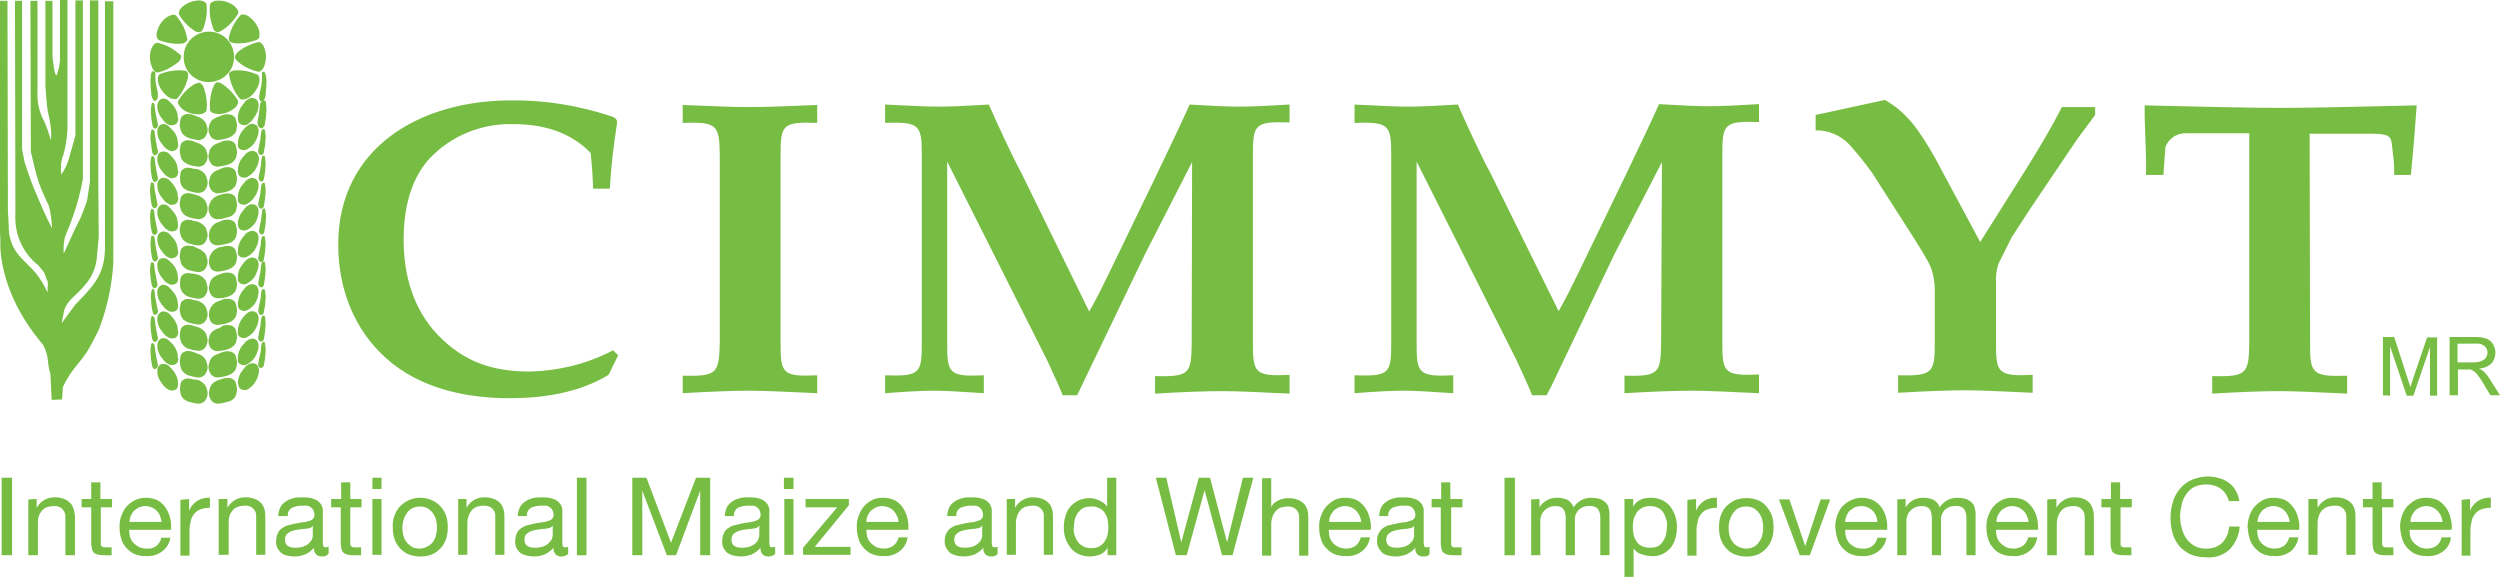 <?xml version="1.0" encoding="UTF-8" standalone="no"?>
<svg
   xmlns:dc="http://purl.org/dc/elements/1.1/"
   xmlns:cc="http://creativecommons.org/ns#"
   xmlns:rdf="http://www.w3.org/1999/02/22-rdf-syntax-ns#"
   xmlns:svg="http://www.w3.org/2000/svg"
   xmlns="http://www.w3.org/2000/svg"
   xmlns:sodipodi="http://sodipodi.sourceforge.net/DTD/sodipodi-0.dtd"
   xmlns:inkscape="http://www.inkscape.org/namespaces/inkscape"
   inkscape:version="1.0rc1 (09960d6, 2020-04-09)"
   inkscape:export-ydpi="300"
   inkscape:export-xdpi="300"
   inkscape:export-filename="/Users/romain/Documents/ConsultancyBr/CIMMYT-Fred/Script/v2/www/cimmyt.svg.png"
   height="138.5"
   width="600.2"
   sodipodi:docname="cimmytlogo.svg"
   xml:space="preserve"
   viewBox="-153 -46 600.2 138.5"
   y="0px"
   x="0px"
   id="layer"
   version="1.1"><defs
   id="defs21" /><sodipodi:namedview
   inkscape:current-layer="layer"
   inkscape:window-maximized="0"
   inkscape:window-y="25"
   inkscape:window-x="0"
   inkscape:cy="73.8"
   inkscape:cx="304.5"
   inkscape:zoom="0.7208589"
   showgrid="false"
   id="namedview19"
   inkscape:window-height="677"
   inkscape:window-width="1213"
   inkscape:pageshadow="2"
   inkscape:pageopacity="0"
   guidetolerance="10"
   gridtolerance="10"
   objecttolerance="10"
   borderopacity="1"
   bordercolor="#666666"
   pagecolor="#ffffff" />
<style
   id="style10"
   type="text/css">
	.st0{fill:#77BD43;}
</style>
<path
   inkscape:connector-curvature="0"
   id="path12"
   d="m -131.4,-2.4 v -43.5 h 2 v 43.6 l 0.1,13.2 -0.5,5.4 c -0.3,2.2 -1.2,4.3 -2.7,6 -0.9,1.1 -1.9,2.1 -3,3.1 -0.9,0.8 -1.7,1.9 -2.1,3.1 l -0.6,3.1 3.3,-4.5 c 3.4,-3.5 6.5,-6.4 7,-11.7 l 0.1,-1.6 v -59.5 h 2 v 62.8 c -0.3,5.5 -1.5,10.9 -3.5,16.1 0,0 -1.3,2.7 -2.6,4.9 -1.8,3 -4,4.5 -6,8.8 l -0.2,3 -2.5,0.1 -0.3,-6.2 c -0.3,-1 -0.5,-2.1 -0.6,-3.2 -0.1,-1.3 -0.5,-2.6 -1.1,-3.7 l -0.2,-0.3 C -154,23.4 -152.9,11.7 -152.9,11.7 L -153,9.9 v -55.7 h 1.8 l 0.1,50.5 0.2,3.4 c -0.1,2.7 0.8,5.4 2.6,7.4 2.1,2.3 2.3,2.2 4,4.2 1.1,1.4 2,2.9 2.7,4.5 l 0.1,-2.4 -0.9,-2.4 -1.4,-1.7 c -3.8,-3 -5.8,-7.6 -5.5,-12.4 l -0.1,-51.1 h 1.7 v 35.6 l 0.6,3.1 c 0,0 1.3,4.2 2.7,7.4 2.2,5.4 3.9,8.5 3.9,8.5 -0.1,-1.9 -0.3,-3.7 -0.8,-5.5 -0.6,-1.1 -1.7,-3.7 -1.7,-3.7 -0.9,-2.2 -1.5,-4.4 -2,-6.7 l -0.6,-2.5 v -1.9 l -0.1,-34.3 h 1.7 v 22 c -0.1,2.5 0.5,5 1.7,7.1 0.6,1.4 1.1,2.9 1.5,4.3 0,0 0.5,-1.7 -0.7,-6.8 -0.3,-1.4 -0.6,-6.3 -0.6,-6.3 v -20.3 h 1.7 v 13.4 c 0,0 0.6,5.8 1.1,4.2 0.4,-1.1 0.6,-2.2 0.7,-3.3 V -46 h 1.8 v 30.9 c -0.1,2.1 -0.4,4.3 -1,6.3 -0.6,1.5 -0.7,3.1 -0.5,4.7 0.9,-1.2 1.5,-2.6 1.9,-4 0.4,-1.3 1.5,-5.4 1.5,-5.4 v -32.4 h 1.8 v 42.8 c -0.5,3 -1.3,5.9 -2.3,8.8 -1.2,3.6 -1.8,4.3 -2.1,5.6 -0.2,1.2 -0.3,2.4 -0.2,3.6 l 2.6,-5.7 c 0.6,-1.2 1.5,-3 1.5,-3 0,0 0.6,-1.5 1.5,-4 z m 25.8,-9.3 c 0.7,0.2 1.3,0.6 1.8,1.2 0.3,0.4 0.4,0.8 0.5,1.2 0.3,0.9 0.1,1.8 -0.4,2.5 -0.4,0.6 -1.2,0.9 -1.9,0.8 -0.7,-0.1 -1.3,-0.2 -1.9,-0.4 -0.5,-0.2 -1,-0.4 -1.4,-0.8 -0.5,-0.4 -0.7,-1 -0.8,-1.6 -0.2,-0.6 -0.2,-1.3 0,-2 0,-0.5 0.3,-1 0.7,-1.2 0.4,-0.3 1,-0.4 1.5,-0.3 0.3,0 0.6,0.1 0.9,0.2 z m -10.3,-9.2 c 0.1,0.6 0.1,1.4 0.3,2.2 0.2,1.3 0.4,2 0.5,2.5 0.1,0.4 -0.1,0.8 -0.4,1 -0.2,0.1 -0.3,0.1 -0.3,0.1 -0.3,-0.1 -0.5,-0.3 -0.6,-0.9 -0.1,-0.6 -0.3,-1.5 -0.3,-2.3 -0.1,-0.7 -0.1,-1.4 0,-2.1 0,-0.3 0.1,-0.6 0.2,-0.9 0,0 0,-0.1 0.3,0 0.1,0 0.3,0.2 0.3,0.4 z m 0.2,-7.4 v 0.7 c 0,0.9 0.1,1.7 0.3,2.6 0.3,0.9 0.4,1.8 0.2,2.7 -0.1,0.2 -0.2,0.3 -0.3,0.4 -0.3,0.2 -0.4,0.2 -0.7,-0.1 -0.3,-0.5 -0.5,-1.1 -0.5,-1.6 l -0.1,-1.3 c -0.1,-0.9 -0.1,-1.9 0,-2.8 0,-0.4 0.1,-0.8 0.3,-1.1 0.1,-0.1 0.2,-0.1 0.3,-0.1 0.5,0.1 0.5,0.3 0.5,0.6 z m -0.2,13.8 c 0.1,0.6 0.2,1.5 0.3,2.2 0.2,1.3 0.4,2 0.5,2.5 0.1,0.4 -0.1,0.8 -0.4,1 -0.2,0.1 -0.3,0.1 -0.4,0.1 -0.1,0 -0.5,-0.3 -0.6,-0.9 -0.1,-0.8 -0.2,-1.5 -0.3,-2.3 -0.1,-0.7 -0.1,-1.4 0,-2.1 0,-0.3 0.1,-0.6 0.2,-0.9 0,0 0,-0.1 0.3,0 0.2,0.1 0.3,0.2 0.4,0.4 z m 10.3,-3.5 c 0.7,0.2 1.3,0.6 1.8,1.2 0.3,0.4 0.4,0.8 0.5,1.2 0.3,0.8 0.1,1.7 -0.4,2.4 -0.4,0.6 -1.2,0.9 -1.9,0.8 -0.7,-0.1 -1.3,-0.2 -1.9,-0.4 -0.5,-0.2 -1,-0.4 -1.4,-0.8 -0.4,-0.4 -0.7,-0.9 -0.8,-1.5 -0.2,-0.7 -0.2,-1.3 0,-2 0,-0.5 0.3,-1 0.7,-1.2 0.4,-0.3 1,-0.4 1.5,-0.3 0.3,0 0.6,0.1 0.9,0.2 z m 0,18.9 c 0.7,0.2 1.3,0.6 1.8,1.2 0.3,0.4 0.4,0.8 0.5,1.2 0.3,0.8 0.1,1.8 -0.4,2.5 -0.4,0.6 -1.2,0.9 -1.9,0.8 -0.7,-0.1 -1.3,-0.2 -1.9,-0.4 -0.5,-0.2 -1,-0.4 -1.4,-0.8 -0.4,-0.4 -0.7,-0.9 -0.8,-1.5 -0.2,-0.6 -0.2,-1.3 0,-2 0,-0.5 0.3,-1 0.7,-1.2 0.4,-0.3 1,-0.4 1.5,-0.3 0.3,0 0.6,0.1 0.9,0.2 z m 0,-6.3 c 0.7,0.2 1.3,0.6 1.8,1.2 0.3,0.4 0.4,0.8 0.5,1.2 0.3,0.8 0.1,1.8 -0.4,2.5 -0.4,0.6 -1.2,0.9 -1.9,0.8 -0.7,-0.1 -1.3,-0.2 -1.9,-0.4 -0.5,-0.1 -1,-0.4 -1.4,-0.7 -0.4,-0.4 -0.7,-0.9 -0.8,-1.5 -0.1,-0.6 -0.1,-1.3 0,-1.9 0,-0.5 0.3,-1 0.7,-1.2 0.4,-0.3 1,-0.4 1.5,-0.3 0.3,0 0.6,0.1 0.9,0.2 z m 0,19 c 0.7,0.2 1.3,0.7 1.8,1.2 0.3,0.4 0.4,0.8 0.5,1.2 0.3,0.8 0.1,1.8 -0.4,2.5 -0.4,0.6 -1.2,0.9 -1.9,0.8 -0.7,-0.1 -1.3,-0.2 -1.9,-0.4 -0.5,-0.1 -1,-0.4 -1.4,-0.8 -0.5,-0.4 -0.7,-1 -0.8,-1.6 -0.2,-0.6 -0.2,-1.3 0,-2 0,-0.5 0.3,-1 0.7,-1.2 0.4,-0.3 1,-0.4 1.5,-0.3 0.3,0 0.6,0.1 0.9,0.1 z m 0,-6.4 c 0.7,0.2 1.3,0.7 1.8,1.2 0.3,0.4 0.4,0.8 0.5,1.2 0.3,0.8 0.1,1.7 -0.4,2.5 -0.4,0.6 -1.2,0.9 -1.9,0.8 -0.7,-0.1 -1.3,-0.2 -1.9,-0.4 -0.5,-0.1 -1,-0.4 -1.4,-0.8 -0.4,-0.4 -0.7,-0.9 -0.8,-1.5 -0.2,-0.6 -0.2,-1.3 0,-1.9 0,-0.5 0.3,-1 0.7,-1.2 0.4,-0.3 1,-0.4 1.5,-0.3 0.3,0 0.6,0.1 0.9,0.2 z m 0,19 c 0.7,0.2 1.3,0.6 1.8,1.2 0.3,0.4 0.4,0.8 0.5,1.2 0.3,0.8 0.1,1.8 -0.4,2.5 -0.4,0.6 -1.2,0.9 -1.9,0.8 -0.7,-0.1 -1.3,-0.2 -1.9,-0.4 -0.5,-0.1 -1,-0.4 -1.4,-0.7 -0.4,-0.4 -0.7,-0.9 -0.8,-1.5 -0.2,-0.7 -0.2,-1.3 0,-2 0,-0.5 0.3,-1 0.7,-1.2 0.4,-0.3 1,-0.4 1.5,-0.3 0.3,0 0.6,0.1 0.9,0.2 z m 0,-6.3 c 0.7,0.2 1.3,0.6 1.8,1.2 0.3,0.4 0.4,0.8 0.5,1.3 0.3,0.8 0.1,1.8 -0.4,2.5 -0.4,0.6 -1.2,0.9 -1.9,0.8 -0.7,-0.1 -1.3,-0.2 -1.9,-0.4 -0.5,-0.1 -1,-0.4 -1.4,-0.8 -0.4,-0.4 -0.7,-0.9 -0.8,-1.5 -0.1,-0.6 -0.1,-1.3 0,-1.9 0,-0.5 0.3,-1 0.7,-1.2 0.4,-0.3 1,-0.4 1.5,-0.3 0.3,0 0.6,0.1 0.9,0.1 z m 0,19 c 0.7,0.2 1.3,0.6 1.8,1.2 0.3,0.4 0.4,0.8 0.5,1.2 0.3,0.9 0.1,1.8 -0.4,2.5 -0.4,0.6 -1.2,0.9 -1.9,0.8 -0.7,-0.1 -1.3,-0.2 -1.9,-0.4 -0.5,-0.1 -1,-0.4 -1.4,-0.8 -0.5,-0.4 -0.7,-1 -0.8,-1.6 -0.2,-0.6 -0.2,-1.3 0,-2 0,-0.5 0.3,-1 0.7,-1.2 0.4,-0.3 1,-0.4 1.5,-0.3 0.3,0 0.6,0.1 0.9,0.2 z m 0,-6.4 c 0.7,0.2 1.3,0.6 1.8,1.2 0.3,0.4 0.4,0.8 0.5,1.2 0.3,0.8 0.1,1.7 -0.4,2.5 -0.4,0.6 -1.2,0.9 -1.9,0.8 -0.7,-0.1 -1.3,-0.2 -1.9,-0.4 -0.5,-0.1 -1,-0.4 -1.4,-0.8 -0.4,-0.4 -0.7,-0.9 -0.8,-1.5 -0.2,-0.6 -0.2,-1.3 0,-2 0,-0.5 0.3,-1 0.7,-1.2 0.4,-0.3 1,-0.4 1.5,-0.3 0.3,0 0.6,0.1 0.9,0.2 z m 0,12.7 c 0.7,0.2 1.3,0.6 1.8,1.2 0.3,0.4 0.4,0.8 0.5,1.2 0.3,0.8 0.1,1.8 -0.4,2.5 -0.4,0.6 -1.2,0.9 -1.9,0.8 -0.7,-0.1 -1.3,-0.2 -1.9,-0.4 -0.5,-0.1 -1,-0.4 -1.4,-0.7 -0.4,-0.4 -0.7,-0.9 -0.8,-1.5 -0.1,-0.6 -0.1,-1.3 0,-1.9 0,-0.5 0.3,-1 0.7,-1.2 0.4,-0.3 1,-0.4 1.5,-0.3 0.3,0 0.6,0.1 0.9,0.2 h 0.1 z m -4.7,-55.9 c -0.1,0.5 -0.5,0.8 -1,0.9 -0.4,0.2 -0.9,0.1 -1.3,-0.2 -0.4,-0.2 -0.8,-0.5 -1.1,-0.9 -0.4,-0.5 -0.8,-1 -1.1,-1.6 -0.4,-0.8 -0.5,-1.6 -0.4,-2.4 0.1,-0.6 0.5,-1.1 1.1,-1.3 0.6,-0.1 1.2,0.1 1.6,0.5 0.4,0.4 0.8,0.8 1.1,1.1 0.7,0.8 1.1,1.9 1.1,3 0.2,0.4 0.1,0.7 0,0.9 z m 0,6.5 c -0.1,0.5 -0.5,0.9 -1,0.9 -0.4,0.2 -0.9,0.1 -1.3,-0.2 -0.4,-0.2 -0.8,-0.5 -1.1,-0.9 -0.4,-0.5 -0.8,-1 -1.1,-1.6 -0.4,-0.8 -0.5,-1.6 -0.4,-2.4 0.1,-0.6 0.5,-1.1 1.1,-1.2 0.6,-0.1 1.2,0.1 1.6,0.4 0.4,0.4 0.8,0.8 1.1,1.2 0.7,0.8 1.1,1.9 1.1,3 0.2,0.2 0.1,0.5 0,0.8 z m 0,6.4 c -0.1,0.5 -0.5,0.9 -1,0.9 -0.4,0.2 -0.9,0.1 -1.3,-0.2 -0.4,-0.2 -0.8,-0.5 -1.1,-0.9 -0.4,-0.5 -0.8,-1 -1.1,-1.6 -0.4,-0.8 -0.5,-1.6 -0.4,-2.4 0.1,-0.6 0.5,-1.1 1.1,-1.3 0.6,-0.1 1.2,0.1 1.6,0.4 0.4,0.4 0.8,0.8 1.1,1.2 0.3,0.4 0.6,0.9 0.8,1.4 0.2,0.5 0.3,1 0.3,1.6 0.2,0.3 0.1,0.6 0,0.9 z m 0,6.4 c -0.1,0.5 -0.5,0.9 -1,0.9 -0.4,0.1 -0.9,0.1 -1.3,-0.2 -0.4,-0.2 -0.8,-0.5 -1.1,-0.9 -0.4,-0.5 -0.8,-1 -1.1,-1.6 -0.4,-0.8 -0.5,-1.6 -0.4,-2.4 0.1,-0.6 0.5,-1.1 1.1,-1.3 0.6,-0.1 1.2,0.1 1.6,0.5 0.4,0.4 0.8,0.8 1.1,1.2 0.7,0.8 1.1,1.9 1.1,3 0.1,0.2 0.1,0.5 0,0.8 z m 0,6.4 c -0.1,0.5 -0.5,0.8 -1,0.9 -0.4,0.2 -0.9,0.1 -1.3,-0.1 -0.4,-0.2 -0.8,-0.5 -1.1,-0.9 -0.4,-0.5 -0.8,-1 -1.1,-1.6 -0.4,-0.8 -0.5,-1.6 -0.4,-2.4 0.1,-0.6 0.5,-1.1 1.1,-1.3 0.6,-0.1 1.2,0.1 1.6,0.4 0.4,0.4 0.8,0.8 1.1,1.2 0.7,0.8 1.1,1.9 1.1,3 0.2,0.3 0.1,0.5 0,0.8 z m 0,6.4 c -0.1,0.5 -0.5,0.8 -1,0.9 -0.4,0.1 -0.9,0.1 -1.3,-0.2 -0.4,-0.2 -0.8,-0.5 -1.1,-0.9 -0.4,-0.5 -0.8,-1 -1.1,-1.6 -0.4,-0.8 -0.5,-1.6 -0.4,-2.4 0.1,-0.6 0.5,-1.1 1.1,-1.2 0.6,-0.1 1.2,0.1 1.6,0.5 0.4,0.4 0.8,0.7 1.1,1.1 0.7,0.8 1.1,1.9 1.1,3 0.1,0.3 0.1,0.6 0,0.8 z m 0,6.5 c -0.1,0.5 -0.5,0.9 -1,0.9 -0.4,0.1 -0.9,0.1 -1.3,-0.2 -0.4,-0.2 -0.8,-0.5 -1.1,-0.9 -0.4,-0.5 -0.8,-1 -1.1,-1.6 -0.4,-0.8 -0.5,-1.6 -0.4,-2.4 0.1,-0.6 0.5,-1.1 1.1,-1.3 0.6,-0.1 1.2,0.1 1.6,0.5 0.4,0.4 0.8,0.8 1.1,1.2 0.7,0.8 1.1,1.9 1.1,3 0.1,0.2 0.1,0.5 0,0.8 z m 0,6.4 c -0.1,0.5 -0.5,0.9 -1,0.9 -0.4,0.1 -0.9,0.1 -1.3,-0.2 -0.4,-0.2 -0.8,-0.5 -1.1,-0.9 -0.4,-0.5 -0.8,-1 -1.1,-1.6 -0.4,-0.8 -0.5,-1.6 -0.4,-2.4 0.1,-0.6 0.5,-1.1 1.1,-1.3 0.6,-0.1 1.2,0.1 1.6,0.4 0.4,0.4 0.8,0.8 1.1,1.2 0.3,0.4 0.6,0.9 0.8,1.4 0.2,0.5 0.3,1.1 0.3,1.6 0.2,0.3 0.1,0.6 0,0.9 z m 0,6.4 c -0.1,0.5 -0.5,0.8 -1,0.9 -0.4,0.1 -0.9,0.1 -1.3,-0.2 -0.4,-0.2 -0.8,-0.5 -1.1,-0.9 -0.4,-0.5 -0.8,-1 -1.1,-1.6 -0.4,-0.8 -0.5,-1.6 -0.4,-2.4 0.1,-0.6 0.5,-1.1 1.1,-1.3 0.6,-0.1 1.2,0.1 1.6,0.5 0.4,0.4 0.8,0.8 1.1,1.1 0.3,0.4 0.6,0.9 0.8,1.4 0.2,0.5 0.3,1 0.3,1.6 0.2,0.3 0.1,0.6 0,0.9 z m 0,6.1 c -0.1,0.5 -0.5,0.9 -1,0.9 -0.4,0.1 -0.9,0.1 -1.3,-0.2 -0.4,-0.2 -0.8,-0.5 -1.1,-0.9 -0.4,-0.5 -0.8,-1 -1.1,-1.6 -0.4,-0.8 -0.5,-1.6 -0.4,-2.4 0.1,-0.6 0.5,-1.1 1.1,-1.2 0.6,-0.1 1.2,0.1 1.6,0.4 0.4,0.4 0.8,0.8 1.1,1.2 0.3,0.4 0.6,0.9 0.8,1.4 0.2,0.5 0.4,1 0.3,1.6 0.1,0.2 0,0.5 0,0.8 z m -5.6,-54.9 c 0.1,0.6 0.2,1.5 0.3,2.2 0.2,1.3 0.4,2 0.5,2.5 0.1,0.4 -0.1,0.8 -0.4,1 -0.2,0.1 -0.3,0.1 -0.4,0.1 -0.1,0 -0.5,-0.3 -0.6,-0.9 -0.1,-0.6 -0.3,-1.5 -0.3,-2.3 -0.1,-0.7 -0.1,-1.4 0,-2.1 0,-0.3 0.1,-0.6 0.2,-0.9 0,0 0,-0.1 0.3,0 0.2,0 0.3,0.2 0.4,0.4 z m -0.1,6.3 c 0.1,0.6 0.1,1.5 0.3,2.2 0.2,1.3 0.4,2 0.5,2.5 0.1,0.4 -0.1,0.8 -0.4,1 -0.2,0.1 -0.3,0.1 -0.4,0.1 -0.1,0 -0.5,-0.3 -0.6,-0.9 -0.1,-0.6 -0.3,-1.5 -0.3,-2.3 -0.1,-0.7 -0.1,-1.4 0,-2.1 0,-0.3 0.1,-0.6 0.2,-0.9 0,0 0,-0.1 0.3,0 0.2,0.1 0.4,0.3 0.4,0.4 z m 0,6.4 c 0.1,0.6 0.1,1.5 0.3,2.2 0.2,1.3 0.4,2 0.5,2.5 0.1,0.4 -0.1,0.8 -0.4,1 -0.2,0.1 -0.3,0.1 -0.4,0.1 -0.1,0 -0.5,-0.3 -0.6,-0.9 -0.1,-0.6 -0.3,-1.5 -0.3,-2.3 -0.1,-0.7 -0.1,-1.4 0,-2.1 0,-0.3 0.1,-0.6 0.2,-0.9 0,0 0,-0.1 0.3,0 0.2,0.1 0.4,0.2 0.4,0.4 z m 0.1,6.4 c 0.1,0.6 0.2,1.5 0.3,2.2 0.2,1.3 0.4,2.1 0.5,2.5 0.1,0.4 -0.1,0.8 -0.4,1 -0.2,0.1 -0.3,0.1 -0.4,0.1 -0.1,0 -0.5,-0.3 -0.6,-0.9 -0.1,-0.6 -0.3,-1.5 -0.3,-2.3 -0.1,-0.7 -0.1,-1.4 0,-2.1 0,-0.3 0.1,-0.6 0.2,-0.9 0,0 0,-0.1 0.3,0 0.2,0 0.3,0.2 0.4,0.4 z m -0.1,6.4 c 0.1,0.6 0.1,1.4 0.3,2.2 0.2,1.3 0.4,2.1 0.5,2.5 0.1,0.4 -0.1,0.8 -0.4,1 -0.2,0.1 -0.3,0.1 -0.4,0.1 -0.1,0 -0.5,-0.3 -0.6,-0.9 -0.1,-0.6 -0.3,-1.5 -0.3,-2.3 -0.1,-0.7 -0.1,-1.4 0,-2.1 0,-0.3 0.1,-0.6 0.2,-0.9 0,0 0,-0.1 0.3,0 0.2,0 0.4,0.2 0.4,0.4 z m 0.1,6.4 c 0.1,0.6 0.1,1.5 0.3,2.2 0.2,1.3 0.4,2 0.5,2.5 0.1,0.4 -0.1,0.8 -0.4,1 -0.1,0.1 -0.2,0.1 -0.3,0.1 -0.3,-0.1 -0.5,-0.3 -0.6,-0.9 -0.1,-0.6 -0.3,-1.5 -0.3,-2.3 -0.1,-0.7 -0.1,-1.4 0,-2.1 0,-0.3 0.1,-0.6 0.2,-0.9 0,0 0,-0.1 0.3,0 0.1,0.1 0.3,0.2 0.3,0.4 z m 0,6.5 c 0.1,0.6 0.2,1.5 0.3,2.2 0.2,1.3 0.4,2 0.5,2.5 0.1,0.4 -0.1,0.8 -0.4,1 -0.2,0.1 -0.3,0.1 -0.4,0.1 -0.1,0 -0.5,-0.3 -0.6,-0.9 -0.1,-0.6 -0.3,-1.5 -0.3,-2.3 -0.1,-0.7 -0.1,-1.4 0,-2.1 0,-0.3 0.1,-0.6 0.2,-0.9 0,0 0,-0.1 0.3,0 0.2,0.1 0.3,0.2 0.4,0.4 z m 0,6.5 c 0.1,0.6 0.2,1.5 0.3,2.2 0.2,1.3 0.4,2 0.5,2.5 0.1,0.4 -0.1,0.8 -0.4,1 -0.1,0.1 -0.2,0.1 -0.4,0.1 -0.3,-0.1 -0.5,-0.3 -0.6,-0.9 -0.1,-0.6 -0.3,-1.5 -0.3,-2.3 -0.1,-0.7 -0.1,-1.4 0,-2.1 0,-0.3 0.1,-0.6 0.2,-0.9 0,0 0,-0.1 0.3,0 0.2,0.1 0.3,0.2 0.4,0.4 z m 5.6,-53.7 c -0.1,0.5 -0.5,0.8 -1,0.9 -0.4,0.2 -0.9,0.1 -1.3,-0.1 -0.4,-0.2 -0.8,-0.5 -1.1,-0.9 -0.4,-0.5 -0.8,-1 -1.1,-1.6 -0.4,-0.8 -0.5,-1.6 -0.4,-2.4 0.1,-0.6 0.5,-1.1 1.1,-1.3 0.6,-0.1 1.2,0.1 1.6,0.5 0.4,0.4 0.8,0.8 1.1,1.1 0.3,0.4 0.6,0.9 0.8,1.4 0.2,0.5 0.3,1 0.3,1.6 0.2,0.2 0.1,0.5 0,0.8 z m 10.8,4.8 c 0.6,-0.2 1.2,-0.2 1.8,-0.1 0.5,0.1 0.9,0.4 1.2,0.8 0.2,0.5 0.3,1.1 0.4,1.7 0,0.3 0,0.7 -0.1,1 -0.1,0.6 -0.3,1.1 -0.8,1.5 -0.4,0.4 -0.9,0.6 -1.5,0.8 -0.6,0.2 -1.3,0.3 -2,0.4 -0.7,0.1 -1.5,-0.2 -1.9,-0.8 -0.5,-0.7 -0.7,-1.6 -0.4,-2.5 0.1,-0.8 0.6,-1.6 1.4,-2 0.3,-0.2 0.6,-0.3 0.9,-0.4 z m 9.7,-9.7 c 0.6,-0.2 0.7,0.2 0.7,1.1 0.1,0.7 0.1,1.4 0,2.1 0,0.8 -0.2,1.6 -0.3,2.3 0,0.5 -0.3,0.9 -0.7,1.1 -0.4,0.1 -0.8,-0.3 -1,-0.7 -0.1,-0.5 -0.1,-0.9 0,-1.4 0.1,-0.6 0.3,-1.2 0.3,-1.8 0.1,-0.7 0.2,-1.5 0.3,-2.2 0.2,-0.2 0.4,-0.4 0.7,-0.5 z"
   class="st0" />
<path
   inkscape:connector-curvature="0"
   id="path14"
   d="m -89.8,-28.8 c 0.2,0 0.3,0 0.3,0.1 0.2,0.3 0.3,0.7 0.4,1.1 0.1,0.9 0.1,1.9 0,2.8 l -0.1,1.3 c 0,0.6 -0.2,1.2 -0.5,1.7 -0.3,0.3 -0.4,0.3 -0.7,0.1 -0.3,-0.2 -0.4,-0.6 -0.4,-1 0.1,-0.7 0.2,-1.4 0.4,-2.1 0.2,-0.8 0.3,-1.7 0.3,-2.6 v -0.8 c -0.1,-0.3 0,-0.5 0.3,-0.6 z m 0,13.8 h 0.3 c 0.1,0.3 0.2,0.6 0.2,0.9 0.1,0.7 0.1,1.4 0,2.1 0,0.8 -0.2,1.6 -0.3,2.3 -0.1,0.7 -0.3,0.8 -0.6,0.9 -0.1,0 -0.3,0 -0.4,-0.1 -0.3,-0.2 -0.5,-0.6 -0.4,-1 0.2,-0.9 0.3,-1.8 0.5,-2.5 0.1,-0.7 0.1,-1.6 0.3,-2.2 0.1,-0.2 0.2,-0.4 0.4,-0.4 z m -9.7,-3.4 c 0.6,-0.2 1.2,-0.2 1.8,-0.1 0.5,0.1 0.9,0.4 1.2,0.8 0.2,0.5 0.3,1.1 0.4,1.6 0,0.3 0,0.7 -0.1,1 0,0.6 -0.3,1.1 -0.8,1.5 -0.4,0.4 -0.9,0.6 -1.5,0.8 -0.6,0.2 -1.3,0.3 -2,0.4 -0.7,0.1 -1.5,-0.2 -1.9,-0.8 -0.5,-0.7 -0.7,-1.7 -0.4,-2.5 0.1,-0.8 0.6,-1.5 1.4,-1.9 0.3,-0.2 0.6,-0.3 0.9,-0.4 z m 0,19 c 0.6,-0.2 1.2,-0.2 1.8,-0.1 0.5,0.1 0.9,0.4 1.2,0.8 0.2,0.5 0.3,1.1 0.4,1.7 0,0.3 0,0.7 -0.1,1 -0.1,0.6 -0.3,1.1 -0.8,1.5 -0.4,0.4 -0.9,0.6 -1.5,0.7 -0.6,0.2 -1.3,0.4 -2,0.4 -0.8,0.1 -1.5,-0.2 -1.9,-0.8 -0.5,-0.7 -0.7,-1.7 -0.4,-2.5 0.3,-1.2 1.2,-2.1 2.3,-2.4 z m 0,-6.3 c 0.6,-0.2 1.2,-0.2 1.8,-0.1 0.5,0.1 0.9,0.4 1.2,0.8 0.2,0.5 0.3,1.1 0.4,1.7 0,0.3 0,0.7 -0.1,1 -0.1,0.6 -0.3,1.1 -0.8,1.5 -0.4,0.4 -0.9,0.6 -1.5,0.8 -0.6,0.2 -1.3,0.3 -1.9,0.4 -0.7,0.1 -1.5,-0.2 -1.9,-0.8 -0.5,-0.7 -0.7,-1.6 -0.4,-2.5 0.1,-0.8 0.6,-1.6 1.4,-2 0.3,-0.2 0.6,-0.3 0.9,-0.4 z m 0,18.9 c 0.6,-0.2 1.2,-0.2 1.8,-0.1 0.5,0.1 0.9,0.4 1.2,0.8 0.2,0.5 0.3,1.1 0.4,1.6 0,0.3 0,0.7 -0.1,1 -0.1,0.6 -0.3,1.1 -0.8,1.5 -0.4,0.4 -0.9,0.6 -1.5,0.8 -0.6,0.2 -1.3,0.3 -2,0.4 -0.7,0.1 -1.5,-0.2 -1.9,-0.8 -0.9,-1.5 -0.4,-3.5 1,-4.5 0.3,-0.2 0.6,-0.3 0.9,-0.5 z m 0,-6.3 c 0.6,-0.2 1.2,-0.2 1.8,-0.1 0.5,0.1 0.9,0.4 1.2,0.8 0.2,0.5 0.3,1.1 0.4,1.7 0,0.3 0,0.7 -0.1,1 -0.1,0.6 -0.3,1.1 -0.8,1.5 -0.4,0.4 -0.9,0.6 -1.5,0.7 -0.6,0.2 -1.3,0.3 -2,0.4 -0.7,0.1 -1.4,-0.2 -1.9,-0.7 -0.9,-1.5 -0.4,-3.5 1,-4.5 0.3,-0.2 0.6,-0.3 0.9,-0.4 z m 0,19 c 0.6,-0.2 1.2,-0.2 1.8,-0.1 0.5,0.1 0.9,0.4 1.2,0.8 0.2,0.5 0.3,1.1 0.4,1.7 0,0.3 0,0.7 -0.1,1 -0.1,0.6 -0.3,1.1 -0.8,1.5 -0.4,0.4 -0.9,0.6 -1.5,0.8 -0.6,0.2 -1.3,0.3 -2,0.4 -0.7,0.1 -1.5,-0.2 -1.9,-0.8 -0.9,-1.5 -0.4,-3.5 1,-4.5 0.3,-0.2 0.6,-0.3 0.9,-0.4 z m 0,-6.3 c 0.6,-0.2 1.2,-0.2 1.8,-0.1 0.5,0.1 0.9,0.4 1.2,0.8 0.2,0.5 0.3,1.1 0.4,1.7 0,0.3 0,0.7 -0.1,1 -0.1,0.6 -0.3,1.1 -0.8,1.5 -0.4,0.4 -0.9,0.6 -1.5,0.8 -0.6,0.2 -1.3,0.3 -1.9,0.3 -0.7,0.1 -1.5,-0.2 -1.9,-0.8 -0.5,-0.7 -0.7,-1.7 -0.4,-2.5 0.1,-0.8 0.6,-1.6 1.4,-2 0.3,-0.2 0.6,-0.3 0.9,-0.4 z m 0,18.9 c 0.6,-0.2 1.2,-0.2 1.8,-0.1 0.5,0.1 0.9,0.4 1.2,0.8 0.2,0.5 0.3,1.1 0.4,1.7 0,0.3 0,0.7 -0.1,1 -0.1,0.6 -0.3,1.1 -0.8,1.5 -0.4,0.4 -0.9,0.6 -1.5,0.8 -0.6,0.2 -1.3,0.3 -2,0.4 -0.7,0.1 -1.5,-0.2 -1.9,-0.8 -0.5,-0.7 -0.7,-1.7 -0.4,-2.5 0.1,-0.8 0.6,-1.6 1.4,-2 0.3,-0.2 0.6,-0.3 0.9,-0.4 z m 0,-6.3 c 0.6,-0.2 1.2,-0.2 1.8,-0.1 0.5,0.1 0.9,0.4 1.2,0.8 0.2,0.5 0.3,1.1 0.4,1.7 0,0.3 0,0.7 -0.1,1 -0.1,0.6 -0.3,1.1 -0.8,1.5 -0.4,0.4 -0.9,0.6 -1.5,0.8 -0.6,0.2 -1.3,0.3 -2,0.4 -0.7,0.1 -1.4,-0.2 -1.9,-0.7 -0.5,-0.7 -0.7,-1.7 -0.4,-2.5 0.1,-0.8 0.6,-1.5 1.4,-1.9 0.3,-0.2 0.6,-0.3 0.9,-0.4 h 0.1 z m 0,12.7 c 0.6,-0.2 1.2,-0.2 1.8,-0.1 0.5,0.1 0.9,0.4 1.2,0.8 0.2,0.5 0.3,1.1 0.4,1.7 0,0.3 0,0.7 -0.1,1 -0.1,0.6 -0.3,1.1 -0.8,1.5 -0.4,0.4 -0.9,0.6 -1.5,0.7 -0.6,0.2 -1.3,0.3 -1.9,0.4 -0.7,0.1 -1.5,-0.2 -1.9,-0.8 -0.5,-0.7 -0.7,-1.7 -0.4,-2.5 0.1,-0.8 0.6,-1.6 1.4,-2 0.3,-0.2 0.6,-0.3 0.9,-0.4 z m 3.6,-56.5 c 0,-0.8 0.3,-1.7 0.7,-2.4 0.2,-0.4 0.6,-0.8 0.9,-1.2 0.4,-0.4 0.8,-0.8 1.4,-1 0.5,-0.2 1.1,0 1.5,0.3 0.5,0.6 0.6,1.4 0.4,2.1 -0.2,0.8 -0.5,1.5 -0.9,2.1 -0.4,0.6 -1,1.1 -1.7,1.5 -0.4,0.3 -0.9,0.3 -1.3,0.2 -0.5,-0.1 -0.9,-0.4 -1,-0.9 0,-0.2 0,-0.4 0,-0.7 z m 0,6.4 c 0,-0.8 0.3,-1.7 0.7,-2.4 0.3,-0.4 0.6,-0.8 0.9,-1.1 0.3,-0.5 0.8,-0.8 1.4,-1 0.5,-0.2 1.1,0 1.5,0.3 0.5,0.6 0.7,1.4 0.5,2.1 -0.1,0.8 -0.5,1.5 -0.9,2.2 -0.4,0.6 -1,1.1 -1.7,1.5 -0.4,0.3 -0.9,0.3 -1.3,0.2 -0.5,-0.1 -0.9,-0.4 -1,-0.9 -0.1,-0.3 -0.1,-0.6 -0.1,-0.9 z m 0,6.5 c 0,-0.8 0.3,-1.7 0.7,-2.4 0.3,-0.4 0.6,-0.8 0.9,-1.1 0.3,-0.5 0.8,-0.8 1.4,-1 0.5,-0.2 1.1,0 1.5,0.3 0.5,0.6 0.6,1.4 0.4,2.1 -0.1,0.8 -0.5,1.5 -0.9,2.1 -0.4,0.6 -1,1.2 -1.7,1.6 -0.4,0.3 -0.9,0.3 -1.3,0.2 -0.5,-0.1 -0.9,-0.4 -1,-0.9 0,-0.4 0,-0.7 0,-0.9 z m 0,6.4 c 0,-0.8 0.3,-1.7 0.7,-2.4 0.3,-0.4 0.6,-0.8 0.9,-1.2 0.4,-0.5 0.8,-0.8 1.4,-1 0.5,-0.2 1.1,0 1.5,0.3 0.5,0.6 0.6,1.4 0.4,2.1 -0.1,0.8 -0.4,1.5 -0.8,2.1 -0.4,0.6 -1,1.1 -1.7,1.5 -0.4,0.2 -0.9,0.3 -1.3,0.2 -0.5,-0.1 -0.9,-0.4 -1,-0.9 -0.1,-0.2 -0.1,-0.5 -0.1,-0.7 z m 0,6.4 c 0,-0.8 0.3,-1.7 0.7,-2.4 0.2,-0.4 0.6,-0.8 0.9,-1.2 0.3,-0.5 0.8,-0.8 1.4,-1 0.5,-0.2 1.1,0 1.5,0.3 0.5,0.6 0.6,1.3 0.4,2.1 -0.1,0.8 -0.5,1.5 -0.9,2.2 -0.4,0.6 -1,1.1 -1.7,1.5 -0.4,0.2 -0.9,0.3 -1.3,0.2 -0.5,-0.1 -0.9,-0.4 -1,-0.9 0,-0.3 0,-0.5 0,-0.8 z m 0,6.4 c 0,-0.9 0.2,-1.7 0.7,-2.4 0.2,-0.4 0.6,-0.8 0.9,-1.2 0.4,-0.5 0.8,-0.8 1.4,-1 0.5,-0.2 1.1,0 1.5,0.3 0.5,0.6 0.6,1.4 0.4,2.1 -0.2,0.8 -0.5,1.5 -0.9,2.2 -0.4,0.6 -1,1.1 -1.7,1.5 -0.4,0.3 -0.9,0.3 -1.3,0.2 -0.5,-0.1 -0.9,-0.5 -1,-0.9 0,-0.3 0,-0.5 0,-0.8 z m 0,6.4 c 0,-0.8 0.3,-1.7 0.7,-2.4 0.2,-0.4 0.6,-0.8 0.9,-1.2 0.3,-0.5 0.8,-0.8 1.4,-1 0.5,-0.2 1.1,0 1.5,0.3 0.5,0.6 0.6,1.4 0.4,2.1 -0.1,0.8 -0.4,1.5 -0.8,2.2 -0.4,0.6 -1,1.1 -1.7,1.5 -0.4,0.3 -0.9,0.3 -1.3,0.2 -0.5,-0.1 -0.9,-0.4 -1,-0.9 -0.1,-0.2 -0.1,-0.5 -0.1,-0.8 z m 0,6.5 c 0,-0.8 0.3,-1.7 0.7,-2.4 0.2,-0.4 0.6,-0.8 0.9,-1.2 0.4,-0.5 0.8,-0.8 1.4,-1 0.5,-0.2 1.1,0 1.5,0.3 0.5,0.6 0.6,1.4 0.4,2.1 -0.1,0.8 -0.5,1.5 -0.9,2.2 -0.4,0.6 -1,1.1 -1.7,1.5 -0.4,0.3 -0.9,0.3 -1.3,0.2 -0.5,-0.1 -0.9,-0.4 -1,-0.9 0,-0.3 0,-0.6 0,-0.8 z m 0,6.4 c 0,-0.8 0.3,-1.6 0.7,-2.3 0.2,-0.4 0.6,-0.8 0.9,-1.1 0.3,-0.5 0.8,-0.8 1.4,-1 0.5,-0.2 1.1,-0.1 1.5,0.3 0.5,0.6 0.6,1.4 0.4,2.1 -0.2,0.8 -0.5,1.5 -0.9,2.1 -0.4,0.6 -1,1.1 -1.7,1.5 -0.4,0.3 -0.9,0.3 -1.3,0.2 -0.5,-0.1 -0.9,-0.4 -1,-0.9 0,-0.4 0,-0.6 0,-0.9 z m 0,6.1 c 0,-0.8 0.3,-1.7 0.7,-2.4 0.3,-0.4 0.6,-0.8 0.9,-1.2 0.4,-0.5 0.8,-0.8 1.4,-1 0.5,-0.2 1.2,-0.1 1.6,0.3 0.5,0.6 0.6,1.4 0.4,2.1 -0.3,1.5 -1.2,2.9 -2.5,3.7 -0.4,0.3 -0.9,0.3 -1.3,0.2 -0.5,-0.1 -0.9,-0.4 -1,-0.9 -0.1,-0.2 -0.1,-0.5 -0.2,-0.8 z m 6.1,-54.5 c 0.2,-0.1 0.3,0 0.3,0 0.1,0.3 0.2,0.6 0.2,0.9 0.1,0.7 0.1,1.4 0,2.1 0,0.8 -0.2,1.6 -0.3,2.3 -0.1,0.7 -0.3,0.8 -0.6,0.9 0,0 -0.1,0 -0.3,-0.1 -0.3,-0.2 -0.5,-0.6 -0.4,-1 0.2,-0.9 0.4,-1.8 0.5,-2.5 0.1,-0.7 0.1,-1.6 0.3,-2.2 0,-0.2 0.1,-0.4 0.3,-0.4 z m 0,6.5 c 0.2,-0.1 0.3,0 0.3,0 0.1,0.3 0.2,0.6 0.2,0.9 0.1,0.7 0.1,1.4 0,2.1 0,0.8 -0.2,1.6 -0.3,2.3 0,0.4 -0.2,0.8 -0.6,0.9 -0.1,0 -0.3,0 -0.4,-0.1 -0.3,-0.2 -0.4,-0.6 -0.4,-1 0.2,-1 0.3,-1.8 0.5,-2.5 0.1,-0.7 0.1,-1.6 0.3,-2.2 0,-0.2 0.2,-0.3 0.4,-0.4 z m 0.1,6.2 c 0.2,-0.1 0.3,0 0.3,0 0.1,0.3 0.2,0.6 0.2,0.9 0.1,0.7 0.1,1.4 0,2.1 0,0.8 -0.2,1.6 -0.3,2.3 -0.1,0.7 -0.3,0.8 -0.6,0.9 0,0 -0.1,0 -0.3,-0.1 -0.3,-0.2 -0.5,-0.6 -0.4,-1 0.2,-1 0.3,-1.8 0.5,-2.5 0.1,-0.7 0.1,-1.5 0.3,-2.2 -0.1,-0.2 0.1,-0.4 0.3,-0.4 z m -0.1,6.6 c 0.2,-0.1 0.3,0 0.3,0 0.1,0.3 0.2,0.6 0.2,0.9 0.1,0.7 0.1,1.4 0,2.1 0,0.8 -0.2,1.5 -0.3,2.3 -0.1,0.8 -0.3,0.8 -0.6,0.9 -0.3,0.1 -0.2,0 -0.4,-0.1 -0.3,-0.2 -0.5,-0.6 -0.4,-1 0.2,-0.9 0.3,-1.8 0.5,-2.5 0.2,-0.7 0.1,-1.5 0.3,-2.2 0.1,-0.3 0.2,-0.4 0.4,-0.4 z m 0,6.1 h 0.3 c 0.1,0.3 0.2,0.6 0.2,0.9 0.1,0.7 0.1,1.4 0,2.1 0,0.8 -0.2,1.5 -0.3,2.3 -0.1,0.8 -0.3,0.8 -0.6,0.9 -0.1,0 -0.3,0 -0.4,-0.1 -0.3,-0.2 -0.4,-0.6 -0.4,-1 0.2,-1 0.3,-1.8 0.5,-2.5 0.1,-0.7 0.1,-1.6 0.3,-2.2 0.1,-0.2 0.2,-0.3 0.4,-0.4 z m 0,6.6 h 0.3 c 0.1,0.3 0.2,0.6 0.2,0.9 0.1,0.7 0.1,1.4 0,2.1 0,0.8 -0.2,1.6 -0.3,2.3 -0.1,0.7 -0.3,0.8 -0.6,0.9 -0.3,0.1 -0.2,0 -0.4,-0.1 -0.3,-0.2 -0.4,-0.6 -0.4,-1 0.2,-1 0.3,-1.8 0.5,-2.5 0.2,-0.7 0.1,-1.6 0.3,-2.2 0.1,-0.2 0.2,-0.4 0.4,-0.4 z m 0,6.4 c 0.2,-0.1 0.3,0 0.3,0 0.1,0.3 0.2,0.6 0.2,0.9 0.1,0.7 0.1,1.4 0,2.1 0,0.8 -0.2,1.5 -0.3,2.3 -0.1,0.8 -0.3,0.8 -0.6,0.9 -0.3,0.1 -0.2,0 -0.4,-0.1 -0.3,-0.2 -0.5,-0.6 -0.4,-1 0.2,-0.9 0.3,-1.8 0.5,-2.5 0.1,-0.7 0.1,-1.6 0.3,-2.2 0.1,-0.2 0.2,-0.4 0.4,-0.4 z m 0,6.3 h 0.3 c 0.1,0.3 0.2,0.6 0.2,0.9 0.1,0.7 0.1,1.4 0,2.1 0,0.8 -0.2,1.6 -0.3,2.3 -0.1,0.7 -0.3,0.8 -0.6,0.9 -0.3,0.1 -0.2,0 -0.4,0 -0.3,-0.2 -0.5,-0.6 -0.4,-1 0.2,-1 0.3,-1.8 0.5,-2.5 0.2,-0.7 0.1,-1.5 0.3,-2.2 0,-0.2 0.2,-0.4 0.4,-0.5 z m -6.1,-53.9 c 0,-0.8 0.3,-1.7 0.7,-2.4 0.3,-0.4 0.6,-0.8 0.9,-1.2 0.3,-0.5 0.8,-0.8 1.4,-1 0.5,-0.2 1.1,0 1.5,0.3 0.5,0.6 0.6,1.3 0.4,2.1 -0.1,0.8 -0.5,1.5 -0.9,2.1 -0.4,0.7 -0.9,1.2 -1.6,1.7 -0.4,0.3 -0.9,0.3 -1.3,0.2 -0.5,-0.1 -0.9,-0.4 -1,-0.9 -0.1,-0.3 -0.1,-0.6 -0.1,-0.9 z m -13.6,-14.5 c -0.1,0.5 -0.4,1 -0.8,1.3 -1.4,1.1 -3,2 -4.8,2.4 -0.5,0.1 -1.1,-0.5 -1.3,-1 -0.7,-1.5 -0.8,-3.1 -0.3,-4.6 0.3,-0.8 1,-1.7 1.6,-1.5 1.8,0.4 3.4,1.2 4.8,2.4 0.7,0.4 0.8,0.6 0.8,1 z m 8.5,6.1 c 0.5,-0.1 1,0.1 1.4,0.4 1.5,1 2.8,2.4 3.7,3.9 0.2,0.4 -0.1,1.2 -0.5,1.6 -1.1,1.1 -2.7,1.7 -4.3,1.7 -0.9,-0.1 -1.9,-0.4 -1.9,-1.1 -0.1,-1.8 0.1,-3.7 0.8,-5.4 0.3,-0.7 0.4,-0.9 0.8,-1.1 z m -4,0.1 c 0.4,0.2 0.8,0.7 0.9,1.1 0.6,1.7 0.9,3.5 0.7,5.4 0,0.5 -0.8,0.9 -1.3,1 -1.6,0.2 -3.2,-0.2 -4.5,-1.2 -0.7,-0.6 -1.3,-1.5 -1,-2 0.9,-1.6 2.2,-2.9 3.7,-3.9 0.9,-0.4 1.2,-0.5 1.5,-0.4 z m -3,-2.6 c 0.2,0.5 0.2,1 0.1,1.5 -0.5,1.8 -1.3,3.4 -2.5,4.8 -0.3,0.3 -1.2,0.2 -1.7,0 -1.4,-0.8 -2.4,-2.1 -2.9,-3.6 -0.2,-0.9 -0.2,-1.9 0.4,-2.2 1.7,-0.7 3.5,-1 5.3,-0.9 0.8,0.1 1.1,0.1 1.3,0.4 z m 11.4,-3.6 c 0.1,-0.5 0.4,-1 0.8,-1.3 1.4,-1.1 3.1,-1.9 4.8,-2.3 0.5,-0.1 1.1,0.5 1.3,1 0.7,1.5 0.7,3.1 0.2,4.6 -0.3,0.9 -1,1.7 -1.6,1.5 -1.7,-0.4 -3.4,-1.2 -4.8,-2.4 -0.5,-0.5 -0.7,-0.7 -0.7,-1.1 z m -4.4,-6 c -0.5,-0.2 -0.8,-0.6 -0.9,-1.1 -0.6,-1.7 -0.9,-3.6 -0.7,-5.4 0,-0.5 0.8,-0.9 1.3,-1 1.6,-0.2 3.2,0.2 4.5,1.2 0.7,0.6 1.3,1.5 0.9,2 -1,1.6 -2.2,2.9 -3.8,3.9 -0.7,0.4 -0.9,0.5 -1.3,0.4 z m -3.9,0 c -0.5,0.1 -1,0 -1.4,-0.3 -1.5,-1 -2.8,-2.3 -3.7,-3.9 -0.2,-0.4 0.1,-1.2 0.5,-1.6 1.1,-1.1 2.6,-1.7 4.2,-1.8 0.9,0 1.9,0.4 1.9,1.1 0.2,1.8 -0.1,3.7 -0.7,5.4 -0.3,0.7 -0.4,0.9 -0.8,1.1 z m 7,2.2 c -0.2,-0.5 -0.2,-1 0,-1.5 0.5,-1.8 1.4,-3.4 2.6,-4.7 0.3,-0.4 1.1,-0.2 1.6,0 1.4,0.8 2.4,2.1 2.9,3.6 0.2,0.9 0.2,1.9 -0.4,2.2 -1.7,0.7 -3.5,1 -5.3,0.9 -0.8,-0.1 -1.1,-0.2 -1.4,-0.5 z m 0,7.5 c 0.4,-0.3 0.9,-0.5 1.4,-0.5 1.8,-0.1 3.6,0.3 5.3,1 0.4,0.2 0.6,1.1 0.5,1.6 -0.3,1.6 -1.2,3 -2.5,3.9 -0.8,0.5 -1.8,0.7 -2.2,0.3 -1.2,-1.4 -2,-3.1 -2.4,-4.8 -0.2,-0.9 -0.3,-1.1 -0.1,-1.5 z m -10.3,-7.5 c -0.4,0.4 -0.8,0.6 -1.4,0.6 -1.8,0.1 -3.6,-0.2 -5.3,-0.9 -0.4,-0.2 -0.6,-1.1 -0.5,-1.6 0.3,-1.6 1.2,-3 2.5,-3.9 0.8,-0.5 1.8,-0.8 2.2,-0.3 1.2,1.4 2.1,3 2.5,4.8 0.2,0.7 0.3,1 0,1.3 z"
   class="st0" />
<path
   inkscape:connector-curvature="0"
   id="path16"
   d="m -102.9,-26.3 c 3.3,0 6.1,-2.6 6.1,-6 0,-3.4 -2.6,-6.1 -6,-6.1 -3.3,0 -6.1,2.6 -6.1,6 0,0.1 0,0.1 0,0.2 0,3.3 2.7,5.9 6,5.9 z m 96,70.3 c -7.1,4.3 -15.6,5.6 -23.8,5.6 -10.6,0 -21.5,-2.4 -29.5,-9.5 -8,-7.1 -11.6,-17.1 -11.6,-27.4 0,-23.1 19.4,-34.6 41.5,-34.6 8,-0.1 16,1.2 23.7,3.7 0.8,0.3 2,0.5 1.7,2 -0.8,5.1 -1.4,10.3 -1.7,15.5 h -4 c -0.1,-2.9 -0.3,-5.8 -0.6,-8.6 -5,-5.1 -11.5,-6.9 -18.6,-6.9 -7.6,-0.2 -15,2.8 -20.2,8.4 -4.7,5.2 -6.1,12.6 -6.1,19.3 0,8.4 2.2,16.6 8.2,22.9 6.4,6.6 13.2,8.8 22.3,8.8 6.9,-0.2 13.7,-1.9 19.8,-5.1 l 1.2,1.2 z M 19.8,-8.7 c -0.1,-7.2 -0.5,-8.1 -8.9,-7.8 v -4.3 c 6.9,0.3 12.2,0.5 16.2,0.5 4,0 9.3,-0.2 16.1,-0.5 v 4.3 c -8.4,-0.3 -8.8,0.5 -8.8,7.8 v 45.1 c 0,7.2 0.4,8.1 8.8,7.7 v 4.3 c -6.9,-0.3 -12.1,-0.6 -16.1,-0.6 -4,0 -9.4,0.2 -16.2,0.6 v -4.2 c 8.3,0.2 8.7,-0.6 8.9,-7.8 z m 113.4,1.6 -11.2,21.9 -15.3,31.8 -1.1,2.3 h -3.5 C 101.9,48 99.7,43.4 98.4,40.5 l -24,-47.7 v 43.6 c 0,7.2 0.4,8.1 8.8,7.7 v 4.3 c -4.9,-0.3 -8.7,-0.6 -11.7,-0.6 -3,0 -6.9,0.2 -12,0.6 v -4.3 c 8.4,0.3 8.8,-0.5 8.8,-7.7 V -8.7 c 0,-7.2 -0.4,-8.1 -8.8,-7.8 v -4.4 c 6.1,0.3 10,0.5 13,0.5 3,0 6.8,-0.2 11.9,-0.5 1.9,4.3 5.4,12 7.8,16.4 l 16.3,33.3 c 1.7,-3 3.1,-5.8 4.6,-8.9 7.6,-15.7 16.7,-34.4 19.5,-40.8 5.1,0.3 8.9,0.5 11.9,0.5 3,0 6.9,-0.2 12.1,-0.5 v 4.3 c -8.4,-0.3 -8.8,0.5 -8.8,7.8 v 45.1 c 0,7.2 0.4,8.1 8.8,7.7 v 4.5 c -6.9,-0.3 -12.1,-0.6 -16.1,-0.6 -4.1,0 -9.4,0.2 -16.2,0.6 v -4.2 c 8.3,0.2 8.7,-0.6 8.8,-7.8 z m 112.8,0 -11.3,21.9 -15.2,31.8 -1.2,2.3 h -3.5 c -0.2,-0.9 -2.4,-5.5 -3.7,-8.4 l -24,-47.7 v 43.6 c 0,7.2 0.4,8.1 8.8,7.7 v 4.3 c -4.9,-0.3 -8.7,-0.6 -11.7,-0.6 -3,0 -7,0.2 -12,0.6 v -4.3 c 8.4,0.3 8.8,-0.5 8.8,-7.7 V -8.7 c 0,-7.2 -0.4,-8.1 -8.8,-7.8 v -4.4 c 6.1,0.3 10,0.5 12.9,0.5 3,0 6.9,-0.2 11.9,-0.5 1.9,4.3 5.4,12 7.8,16.4 l 16.4,33.2 c 1.7,-3 3.1,-5.8 4.6,-8.9 7.6,-15.7 16.7,-34.4 19.5,-40.8 5.1,0.3 8.9,0.5 11.9,0.5 3,0 6.9,-0.2 12.1,-0.5 v 4.3 c -8.4,-0.3 -8.8,0.5 -8.8,7.8 v 45.1 c 0,7.2 0.4,8.1 8.8,7.7 v 4.5 c -6.8,-0.3 -12.1,-0.6 -16.1,-0.6 -4,0 -9.4,0.2 -16.2,0.6 v -4.2 c 8.3,0.2 8.7,-0.6 8.8,-7.8 z m 76.4,19.2 C 330.6,-1 337.9,-12 342,-20.3 h 8 v 1.9 l -4.3,5.8 -11,16.3 -4.7,7.2 -3.2,6.4 c -0.5,1.5 -0.7,3.1 -0.6,4.7 v 14.3 c 0,7.2 0.4,8.1 8.8,7.7 v 4.3 c -6.9,-0.3 -12.1,-0.6 -16.1,-0.6 -4,0 -9.3,0.2 -16.2,0.6 v -4.2 c 8.3,0.2 8.8,-0.6 8.8,-7.8 V 23.6 c 0,-1.8 -0.3,-3.6 -0.9,-5.3 -1,-2.3 -2.4,-4.3 -3.7,-6.5 L 296.4,-4.6 c -1.7,-2.3 -3.5,-4.6 -5.4,-6.7 -2.1,-2.2 -5.1,-3.5 -8.1,-3.4 v -3.7 l 16.6,-3.6 c 5.7,3.1 8.8,8.3 11.9,13.6 z m 79.2,24.3 c 0,7.2 0.4,8.1 8.9,7.8 v 4.3 c -6.9,-0.3 -12.1,-0.6 -16.2,-0.6 -4.1,0 -9.4,0.2 -16.2,0.6 v -4.2 c 8.3,0.2 8.8,-0.6 8.9,-7.9 V -14 h -15.4 c -2.1,0 -3.9,1.3 -4.7,3.2 -0.2,1.7 -0.3,4.2 -0.5,6.8 h -4.2 c 0.2,-4.9 -0.4,-11.4 -0.3,-16.7 13.8,0.3 24.3,0.6 32.6,0.6 8.3,0 18.5,-0.3 32.7,-0.6 -0.3,4.5 -0.8,10.7 -1.4,16.7 h -4 c 0,-1.4 0,-2.8 -0.2,-4.2 -0.7,-5 0.3,-5.6 -5.4,-5.7 h -14.7 z m 17.5,12.5 v -14 h 2.7 l 3.2,9.9 c 0.3,0.9 0.5,1.6 0.7,2.1 l 0.7,-2.2 3.3,-9.7 h 2.4 v 14 h -1.7 V 37.3 l -4,11.7 h -1.6 l -4,-11.9 V 49 Z M 436.9,41 h 3.9 c 0.7,0 1.3,-0.1 1.9,-0.3 0.4,-0.2 0.8,-0.4 1.1,-0.8 0.2,-0.4 0.4,-0.8 0.4,-1.2 0,-0.6 -0.2,-1.2 -0.7,-1.6 -0.6,-0.5 -1.4,-0.7 -2.2,-0.6 H 437 V 41 Z m -1.8,7.9 v -14 h 6.1 c 0.9,0 1.9,0.1 2.8,0.4 0.6,0.3 1.2,0.7 1.5,1.3 0.4,0.6 0.6,1.4 0.6,2.1 0,0.9 -0.3,1.8 -0.9,2.5 -0.8,0.8 -1.9,1.2 -3,1.3 0.4,0.2 0.8,0.4 1.1,0.7 0.6,0.6 1.1,1.2 1.5,1.9 l 2.4,3.8 h -2.3 l -1.8,-3 c -0.5,-0.9 -1,-1.5 -1.3,-1.9 -0.3,-0.4 -0.6,-0.7 -0.9,-0.9 -0.3,-0.2 -0.5,-0.3 -0.8,-0.4 -0.3,0 -0.7,0 -1,0 h -2 v 6.2 z m -585.2,19.8 v 18.6 h -2.5 V 68.7 Z m 5.9,5.1 v 2.1 c 0.9,-1.6 2.6,-2.6 4.4,-2.5 0.8,0 1.5,0.1 2.2,0.4 0.6,0.2 1.1,0.6 1.5,1 0.4,0.4 0.6,0.9 0.8,1.5 0.2,0.7 0.3,1.4 0.3,2.1 v 8.9 h -2.3 v -9.1 c 0.1,-1.4 -0.9,-2.6 -2.3,-2.7 -0.1,0 -0.3,0 -0.4,0 -0.6,0 -1.2,0.1 -1.8,0.3 -0.5,0.2 -0.9,0.5 -1.2,0.9 -0.3,0.4 -0.6,0.8 -0.7,1.3 -0.2,0.5 -0.2,1.1 -0.2,1.7 v 7.6 h -2.3 V 73.9 Z m 18.1,0 v 2 h -2.7 v 8.4 c 0,0.2 0,0.4 0,0.6 0,0.1 0.1,0.3 0.3,0.4 0.2,0.1 0.3,0.2 0.5,0.2 0.3,0 0.6,0 0.8,0 h 1 v 1.9 h -1.6 c -0.5,0 -1,0 -1.5,-0.1 -0.4,-0.1 -0.7,-0.2 -1,-0.4 -0.3,-0.2 -0.5,-0.5 -0.6,-0.9 -0.1,-0.5 -0.2,-1 -0.2,-1.5 v -8.6 h -2.3 v -2 h 2.3 v -4 h 2.2 v 4 z m 12,12.6 c -1.1,0.8 -2.4,1.2 -3.8,1.1 -1,0 -1.9,-0.1 -2.8,-0.5 -0.8,-0.3 -1.4,-0.9 -2,-1.5 -0.6,-0.7 -1,-1.4 -1.2,-2.2 -0.3,-0.9 -0.4,-1.9 -0.4,-2.8 0,-1 0.1,-1.9 0.5,-2.8 0.3,-0.8 0.7,-1.6 1.3,-2.2 1.2,-1.3 2.8,-2 4.5,-2 1,0 2.1,0.2 3,0.7 0.8,0.5 1.4,1.1 1.9,1.9 0.5,0.8 0.8,1.6 1,2.5 0.2,0.9 0.2,1.7 0.2,2.6 H -122 c 0,0.6 0.1,1.1 0.2,1.7 0.2,0.5 0.4,1 0.8,1.4 0.4,0.4 0.8,0.7 1.3,1 0.6,0.3 1.3,0.4 1.9,0.4 0.8,0.1 1.6,-0.1 2.3,-0.6 0.6,-0.5 1.1,-1.2 1.2,-2 h 2.2 c -0.2,1.3 -0.9,2.5 -2,3.3 z m -0.5,-8.6 c -0.2,-0.5 -0.5,-0.9 -0.8,-1.2 -0.7,-0.7 -1.7,-1.1 -2.7,-1.1 -0.5,0 -1,0.1 -1.5,0.3 -0.4,0.2 -0.8,0.5 -1.2,0.8 -0.3,0.3 -0.6,0.8 -0.8,1.2 -0.2,0.5 -0.3,1 -0.3,1.5 h 7.7 c -0.1,-0.5 -0.2,-1 -0.4,-1.5 z m 7,-4 v 2.8 c 0.4,-1 1.1,-1.8 2,-2.4 0.9,-0.5 1.9,-0.8 3,-0.7 v 2.4 c -0.8,0 -1.5,0.1 -2.3,0.4 -0.6,0.2 -1.1,0.6 -1.5,1.1 -0.4,0.5 -0.7,1.1 -0.8,1.7 -0.2,0.8 -0.3,1.5 -0.3,2.3 v 6 h -2.2 V 74 Z m 9.2,0 v 2.1 c 0.9,-1.6 2.6,-2.6 4.4,-2.5 0.8,0 1.5,0.1 2.2,0.4 0.6,0.2 1.1,0.6 1.5,1 0.4,0.4 0.6,0.9 0.8,1.5 0.2,0.7 0.2,1.3 0.2,2 v 8.9 h -2.2 v -9.1 c 0.1,-0.8 -0.2,-1.5 -0.7,-2 -0.5,-0.5 -1.3,-0.8 -2,-0.7 -0.6,0 -1.2,0.1 -1.8,0.3 -0.5,0.2 -0.9,0.5 -1.2,0.9 -0.3,0.4 -0.6,0.8 -0.7,1.3 -0.2,0.5 -0.2,1.1 -0.2,1.7 v 7.6 h -2.4 V 73.8 Z m 22.7,13.8 c -0.5,0 -1,-0.1 -1.4,-0.5 -0.4,-0.4 -0.6,-1 -0.5,-1.6 -0.6,0.7 -1.3,1.2 -2.1,1.6 -0.8,0.3 -1.7,0.5 -2.6,0.5 -0.6,0 -1.2,-0.1 -1.7,-0.2 -0.5,-0.1 -1,-0.3 -1.4,-0.6 -0.4,-0.3 -0.7,-0.7 -1,-1.2 -0.2,-0.5 -0.4,-1.1 -0.3,-1.7 0,-0.7 0.1,-1.3 0.4,-1.9 0.2,-0.5 0.6,-0.9 1,-1.2 0.5,-0.3 1,-0.6 1.5,-0.7 0.6,-0.1 1.1,-0.3 1.7,-0.4 0.6,-0.1 1.2,-0.2 1.7,-0.3 0.5,0 1,-0.1 1.5,-0.3 0.4,-0.1 0.7,-0.2 1,-0.5 0.3,-0.3 0.4,-0.6 0.4,-1 0,-0.4 -0.1,-0.8 -0.3,-1.2 -0.2,-0.3 -0.4,-0.5 -0.7,-0.7 -0.3,-0.2 -0.6,-0.3 -1,-0.3 -0.4,0 -0.7,0 -1.1,0 -0.8,0 -1.6,0.2 -2.3,0.5 -0.7,0.4 -1.1,1.2 -1,2 h -2.3 c 0,-0.7 0.2,-1.4 0.5,-2.1 0.3,-0.6 0.7,-1 1.3,-1.4 0.5,-0.4 1.2,-0.6 1.8,-0.8 0.7,-0.2 1.4,-0.2 2.1,-0.2 0.6,0 1.2,0 1.8,0.1 0.6,0.1 1.1,0.3 1.6,0.5 0.5,0.3 0.9,0.7 1.2,1.1 0.3,0.6 0.5,1.2 0.4,1.9 v 6.9 c 0,0.4 0,0.8 0.1,1.1 0,0.3 0.3,0.4 0.6,0.4 0.2,0 0.5,-0.1 0.7,-0.2 v 1.7 c -0.5,0.6 -1,0.7 -1.6,0.7 z m -3.1,-6.8 c -0.4,0.1 -0.9,0.2 -1.5,0.2 l -1.5,0.2 c -0.5,0.1 -0.9,0.2 -1.4,0.4 -0.4,0.2 -0.7,0.4 -1,0.7 -0.3,0.4 -0.4,0.8 -0.4,1.3 0,0.3 0.1,0.6 0.2,0.9 0.1,0.2 0.3,0.5 0.6,0.6 0.3,0.2 0.5,0.3 0.8,0.3 0.3,0.1 0.6,0.1 1,0.1 0.6,0 1.3,-0.1 1.9,-0.3 0.5,-0.2 0.9,-0.4 1.3,-0.8 0.3,-0.3 0.6,-0.6 0.7,-1 0.2,-0.3 0.2,-0.7 0.2,-1 v -2.3 c -0.1,0.5 -0.5,0.6 -0.9,0.7 z m 12.6,-7 v 2 h -2.7 v 8.4 c 0,0.2 0,0.4 0,0.6 0,0.1 0.1,0.3 0.3,0.4 0.2,0.1 0.3,0.2 0.5,0.2 0.3,0 0.6,0 0.8,0 h 1 v 1.9 h -1.6 c -0.5,0 -1,0 -1.5,-0.1 -0.4,-0.1 -0.7,-0.2 -1,-0.4 -0.3,-0.2 -0.5,-0.6 -0.6,-0.9 -0.1,-0.5 -0.2,-1 -0.2,-1.5 v -8.6 h -2.3 v -2 h 2.4 v -4 h 2.2 v 4 z m 2.6,-2.4 v -2.7 h 2.2 v 2.7 z m 2.2,2.4 v 13.4 h -2.2 V 73.8 Z m 3.1,4 c 0.3,-0.8 0.7,-1.6 1.3,-2.2 0.6,-0.6 1.3,-1.1 2.1,-1.5 0.9,-0.4 1.8,-0.6 2.8,-0.6 1,0 1.9,0.2 2.8,0.6 0.8,0.3 1.5,0.9 2.1,1.5 0.6,0.7 1,1.4 1.3,2.2 0.3,0.9 0.4,1.9 0.4,2.8 0,0.9 -0.1,1.9 -0.4,2.8 -0.3,0.8 -0.7,1.6 -1.3,2.2 -0.6,0.6 -1.3,1.2 -2.1,1.5 -0.9,0.4 -1.9,0.5 -2.8,0.5 -1,0 -1.9,-0.2 -2.8,-0.5 -0.8,-0.3 -1.5,-0.9 -2.1,-1.5 -0.6,-0.7 -1,-1.4 -1.3,-2.2 -0.3,-0.9 -0.4,-1.8 -0.4,-2.8 -0.1,-0.9 0.1,-1.9 0.4,-2.8 z m 2.2,5 c 0.2,0.6 0.5,1.1 0.9,1.6 0.4,0.4 0.8,0.7 1.3,1 0.5,0.2 1.1,0.3 1.6,0.3 1.1,0 2.2,-0.5 3,-1.3 0.4,-0.5 0.7,-1 0.9,-1.6 0.4,-1.4 0.4,-2.9 0,-4.3 -0.2,-0.6 -0.5,-1.1 -0.9,-1.6 -0.4,-0.4 -0.8,-0.8 -1.3,-1 -0.5,-0.2 -1.1,-0.3 -1.6,-0.3 -0.6,0 -1.1,0.1 -1.6,0.3 -0.5,0.2 -1,0.6 -1.3,1 -0.4,0.5 -0.7,1 -0.9,1.6 -0.5,1.3 -0.5,2.8 -0.1,4.3 z m 15.1,-9 v 2.1 c 0.9,-1.6 2.6,-2.6 4.4,-2.5 0.8,0 1.5,0.1 2.2,0.4 0.6,0.2 1.1,0.6 1.5,1 0.4,0.4 0.6,0.9 0.8,1.5 0.2,0.7 0.2,1.3 0.2,2 v 8.9 h -2.2 v -9.1 c 0.1,-0.8 -0.2,-1.5 -0.7,-2 -0.5,-0.5 -1.3,-0.7 -2,-0.7 -0.6,0 -1.2,0.1 -1.8,0.3 -0.5,0.2 -0.9,0.5 -1.2,0.9 -0.3,0.4 -0.6,0.8 -0.7,1.3 -0.2,0.5 -0.3,1.1 -0.3,1.7 v 7.6 H -43 V 73.8 Z m 22.8,13.8 c -0.5,0 -1,-0.1 -1.4,-0.5 -0.4,-0.4 -0.6,-1 -0.5,-1.6 -0.6,0.7 -1.3,1.2 -2.1,1.6 -0.8,0.3 -1.7,0.5 -2.6,0.5 -0.6,0 -1.2,-0.1 -1.7,-0.2 -0.5,-0.1 -1,-0.3 -1.5,-0.6 -0.4,-0.3 -0.7,-0.7 -1,-1.2 -0.2,-0.5 -0.4,-1.1 -0.3,-1.7 0,-0.7 0.1,-1.3 0.4,-1.9 0.2,-0.5 0.6,-0.9 1,-1.2 0.5,-0.3 1,-0.6 1.5,-0.7 0.6,-0.1 1.1,-0.3 1.7,-0.4 0.6,-0.1 1.2,-0.2 1.7,-0.3 0.5,0 1,-0.1 1.5,-0.3 0.4,-0.1 0.7,-0.2 1,-0.5 0.3,-0.3 0.4,-0.6 0.4,-1 0,-0.4 -0.1,-0.8 -0.3,-1.2 -0.2,-0.3 -0.4,-0.5 -0.7,-0.7 -0.3,-0.2 -0.6,-0.3 -1,-0.3 -0.4,0 -0.7,0 -1.1,0 -0.8,0 -1.6,0.2 -2.3,0.5 -0.7,0.4 -1.1,1.2 -1,2 h -2.2 c 0,-0.7 0.2,-1.4 0.5,-2.1 0.3,-0.6 0.7,-1 1.3,-1.4 0.5,-0.4 1.1,-0.6 1.8,-0.8 0.7,-0.2 1.4,-0.2 2.1,-0.2 0.6,0 1.2,0 1.8,0.1 0.6,0.1 1.1,0.3 1.6,0.5 0.5,0.3 0.9,0.7 1.2,1.1 0.3,0.6 0.5,1.2 0.4,1.9 v 6.9 c 0,0.4 0,0.8 0.1,1.1 0,0.3 0.3,0.4 0.6,0.4 0.2,0 0.5,-0.1 0.7,-0.1 V 87 c -0.6,0.5 -1.1,0.6 -1.6,0.6 z m -3.1,-6.8 c -0.4,0.1 -0.9,0.2 -1.5,0.2 l -1.5,0.2 c -0.5,0.1 -0.9,0.2 -1.4,0.4 -0.4,0.2 -0.7,0.4 -1,0.7 -0.3,0.4 -0.4,0.8 -0.4,1.3 0,0.3 0.1,0.6 0.2,0.9 0.1,0.2 0.3,0.5 0.6,0.6 0.3,0.2 0.5,0.3 0.8,0.3 0.3,0.1 0.6,0.1 1,0.1 0.6,0 1.3,-0.1 1.9,-0.3 0.5,-0.2 0.9,-0.4 1.3,-0.8 0.3,-0.3 0.6,-0.6 0.8,-1 0.1,-0.3 0.2,-0.7 0.2,-1 v -2.2 c -0.3,0.4 -0.6,0.5 -1,0.6 z m 9.1,-12.1 v 18.6 h -2.3 V 68.7 Z m 14.4,0 5.9,15.6 6,-15.6 h 3.4 V 87.3 H 15.1 V 71.8 L 9.3,87.3 H 7.1 L 1.2,71.8 V 87.3 H -1.2 V 68.7 Z m 29.3,18.9 c -0.5,0 -1,-0.1 -1.4,-0.5 -0.4,-0.4 -0.6,-1 -0.5,-1.6 -0.6,0.7 -1.3,1.2 -2.1,1.6 -0.8,0.3 -1.7,0.5 -2.6,0.5 -0.6,0 -1.2,-0.1 -1.7,-0.2 -0.5,-0.1 -1,-0.3 -1.5,-0.6 -0.4,-0.3 -0.7,-0.7 -1,-1.2 -0.2,-0.5 -0.4,-1.1 -0.3,-1.7 0,-0.7 0.1,-1.3 0.4,-1.9 0.2,-0.5 0.6,-0.9 1,-1.2 0.5,-0.3 1,-0.6 1.5,-0.7 0.6,-0.1 1.1,-0.3 1.7,-0.4 0.6,-0.1 1.2,-0.2 1.7,-0.3 0.5,0 1,-0.1 1.5,-0.3 0.4,-0.1 0.7,-0.2 1,-0.5 0.3,-0.3 0.4,-0.6 0.4,-1 0,-0.4 -0.1,-0.8 -0.3,-1.2 -0.2,-0.3 -0.4,-0.5 -0.7,-0.7 -0.3,-0.2 -0.6,-0.3 -1,-0.3 -0.4,0 -0.7,0 -1.1,0 -0.8,0 -1.6,0.2 -2.3,0.5 -0.7,0.4 -1.1,1.2 -1,2 H 21 c 0,-0.7 0.2,-1.4 0.5,-2.1 0.3,-0.6 0.7,-1 1.3,-1.4 0.5,-0.4 1.1,-0.6 1.8,-0.8 0.7,-0.2 1.4,-0.2 2.1,-0.2 0.6,0 1.2,0 1.8,0.1 0.6,0.1 1.1,0.3 1.6,0.5 0.5,0.3 0.9,0.7 1.2,1.1 0.3,0.6 0.5,1.2 0.4,1.9 v 6.9 c 0,0.4 0,0.8 0.1,1.1 0,0.3 0.3,0.4 0.6,0.4 0.2,0 0.5,-0.1 0.7,-0.1 V 87 c -0.6,0.5 -1.1,0.6 -1.6,0.6 z M 28.4,80.8 C 28,80.9 27.5,81 26.9,81 l -1.5,0.2 c -0.5,0.1 -0.9,0.2 -1.4,0.4 -0.4,0.2 -0.7,0.4 -1,0.7 -0.3,0.4 -0.4,0.8 -0.4,1.3 0,0.3 0.1,0.6 0.2,0.9 0.1,0.2 0.3,0.5 0.6,0.6 0.3,0.2 0.5,0.3 0.8,0.3 0.3,0.1 0.7,0.1 1,0.1 0.6,0 1.3,-0.1 1.9,-0.3 0.5,-0.2 0.9,-0.4 1.3,-0.8 0.3,-0.3 0.6,-0.6 0.7,-1 0.1,-0.3 0.2,-0.7 0.2,-1 v -2.3 c -0.2,0.5 -0.6,0.6 -0.9,0.7 z m 6.8,-9.4 v -2.7 h 2.3 v 2.7 z m 2.3,2.4 V 87.2 H 35.3 V 73.8 Z m 10.5,2 h -7.6 v -2 h 10.4 v 1.5 l -8.2,10 h 8.6 v 1.9 H 39.8 v -1.7 z m 14.9,10.6 c -1.1,0.8 -2.4,1.2 -3.8,1.1 -1,0 -1.9,-0.1 -2.8,-0.5 -0.8,-0.3 -1.4,-0.9 -2,-1.5 -0.6,-0.7 -1,-1.4 -1.2,-2.2 -0.3,-0.9 -0.4,-1.9 -0.4,-2.8 0,-1 0.1,-1.9 0.5,-2.8 0.3,-0.8 0.7,-1.6 1.3,-2.2 0.5,-0.6 1.2,-1.1 2,-1.5 0.8,-0.4 1.7,-0.5 2.5,-0.5 1,0 2.1,0.2 3,0.7 0.8,0.5 1.5,1.2 1.9,1.9 0.5,0.8 0.8,1.6 1,2.5 0.2,0.9 0.2,1.7 0.2,2.6 H 55 c 0,0.6 0.1,1.1 0.2,1.7 0.2,0.5 0.4,1 0.8,1.4 0.4,0.4 0.8,0.7 1.3,1 0.6,0.3 1.3,0.4 1.9,0.4 0.8,0 1.6,-0.2 2.3,-0.7 0.6,-0.5 1.1,-1.2 1.2,-2 h 2.2 c -0.2,1.4 -0.9,2.6 -2,3.4 z m -0.6,-8.6 c -0.2,-0.5 -0.5,-0.9 -0.8,-1.2 -0.7,-0.7 -1.7,-1.1 -2.7,-1.1 -0.5,0 -1,0.1 -1.5,0.3 -0.4,0.2 -0.8,0.5 -1.2,0.8 -0.3,0.3 -0.6,0.8 -0.8,1.2 -0.2,0.5 -0.3,1 -0.3,1.5 h 7.7 c 0,-0.5 -0.1,-1 -0.4,-1.5 z M 85,87.6 c -0.5,0 -1,-0.1 -1.4,-0.5 -0.4,-0.4 -0.6,-1 -0.5,-1.6 -0.6,0.7 -1.3,1.2 -2.1,1.6 -0.8,0.3 -1.7,0.5 -2.6,0.5 -0.6,0 -1.2,-0.1 -1.7,-0.2 -0.5,-0.1 -1,-0.3 -1.5,-0.6 -0.4,-0.3 -0.7,-0.7 -1,-1.2 -0.3,-0.5 -0.4,-1.1 -0.4,-1.7 0,-0.7 0.1,-1.3 0.4,-1.9 0.3,-0.5 0.6,-0.9 1,-1.2 0.5,-0.3 1,-0.6 1.5,-0.7 0.6,-0.1 1.1,-0.3 1.7,-0.4 0.6,-0.1 1.2,-0.2 1.7,-0.3 0.5,0 1,-0.1 1.5,-0.3 0.4,-0.1 0.7,-0.2 1,-0.5 0.3,-0.2 0.4,-0.6 0.4,-1 0,-0.4 -0.1,-0.8 -0.3,-1.2 -0.2,-0.3 -0.4,-0.5 -0.7,-0.7 -0.3,-0.2 -0.6,-0.3 -1,-0.3 -0.3,0 -0.7,0 -1,0 -0.8,0 -1.6,0.2 -2.4,0.5 -0.7,0.4 -1.1,1.2 -1,2 h -2.2 c 0,-0.7 0.2,-1.4 0.5,-2.1 0.3,-0.6 0.7,-1 1.3,-1.4 0.5,-0.4 1.2,-0.6 1.8,-0.8 0.7,-0.2 1.4,-0.2 2.1,-0.2 0.6,0 1.2,0 1.8,0.1 0.6,0.1 1.1,0.3 1.6,0.5 0.5,0.3 0.9,0.7 1.2,1.1 0.3,0.6 0.5,1.2 0.4,1.9 v 6.9 c 0,0.4 0,0.8 0.1,1.1 0,0.3 0.3,0.4 0.6,0.4 0.2,0 0.5,-0.1 0.7,-0.1 V 87 c -0.4,0.5 -1,0.6 -1.5,0.6 z m -3.1,-6.8 c -0.5,0.1 -1,0.2 -1.5,0.2 l -1.5,0.2 c -0.5,0.1 -0.9,0.2 -1.4,0.4 -0.4,0.2 -0.7,0.4 -1,0.7 -0.3,0.4 -0.4,0.8 -0.4,1.3 0,0.3 0.1,0.6 0.2,0.9 0.1,0.2 0.3,0.5 0.6,0.6 0.3,0.2 0.5,0.3 0.8,0.3 0.3,0.1 0.7,0.1 1,0.1 0.6,0 1.3,-0.1 1.9,-0.3 0.5,-0.2 0.9,-0.4 1.3,-0.8 0.3,-0.3 0.6,-0.6 0.7,-1 0.2,-0.3 0.2,-0.7 0.2,-1 v -2.3 c -0.2,0.5 -0.6,0.6 -0.9,0.7 z m 8.8,-7 v 2.1 c 0.9,-1.6 2.6,-2.6 4.4,-2.5 0.8,0 1.5,0.1 2.2,0.4 0.6,0.2 1.1,0.6 1.5,1 0.4,0.4 0.6,0.9 0.8,1.5 0.2,0.7 0.2,1.3 0.2,2 v 8.9 h -2.2 v -9.1 c 0.1,-0.8 -0.2,-1.5 -0.7,-2 -0.5,-0.5 -1.3,-0.8 -2,-0.7 -0.6,0 -1.2,0.1 -1.8,0.3 -0.5,0.2 -0.9,0.5 -1.2,0.9 -0.3,0.4 -0.6,0.8 -0.7,1.3 -0.2,0.5 -0.3,1.1 -0.3,1.7 v 7.6 H 88.7 V 73.8 Z m 22.2,13.5 v -1.8 c -0.4,0.7 -1,1.3 -1.7,1.6 -0.8,0.3 -1.7,0.5 -2.6,0.5 -0.9,0 -1.9,-0.2 -2.7,-0.6 -0.7,-0.3 -1.4,-0.9 -1.9,-1.5 -0.5,-0.7 -0.9,-1.4 -1.2,-2.2 -0.3,-0.9 -0.4,-1.8 -0.4,-2.7 0,-0.9 0.1,-1.8 0.4,-2.7 0.2,-0.8 0.6,-1.6 1.1,-2.2 0.5,-0.6 1.2,-1.1 1.9,-1.5 0.8,-0.4 1.8,-0.6 2.7,-0.6 0.4,0 0.7,0 1.1,0.1 0.4,0.1 0.8,0.2 1.2,0.4 0.4,0.2 0.8,0.4 1.1,0.6 0.4,0.3 0.7,0.6 0.9,1 v -7 H 115 V 87.3 Z M 105,82.5 c 0.2,0.6 0.4,1.1 0.8,1.6 0.3,0.5 0.8,0.8 1.3,1.1 0.6,0.3 1.2,0.4 1.9,0.4 0.7,0 1.3,-0.1 1.9,-0.4 0.5,-0.3 1,-0.7 1.3,-1.2 0.3,-0.5 0.6,-1 0.7,-1.6 0.1,-0.6 0.2,-1.2 0.2,-1.8 0,-0.6 -0.1,-1.3 -0.2,-1.9 -0.1,-0.6 -0.4,-1.1 -0.7,-1.6 -0.3,-0.5 -0.8,-0.9 -1.3,-1.1 -0.6,-0.3 -1.3,-0.5 -2,-0.4 -0.7,0 -1.3,0.1 -1.9,0.4 -0.5,0.3 -0.9,0.7 -1.3,1.2 -0.3,0.5 -0.6,1.1 -0.7,1.7 -0.1,0.6 -0.2,1.3 -0.2,1.9 -0.1,0.5 0,1.1 0.2,1.7 z m 35.4,4.8 -4.2,-15.6 -4.3,15.6 h -2.6 l -4.8,-18.6 h 2.5 l 3.6,15.5 4.2,-15.5 h 2.7 l 4.1,15.5 3.8,-15.5 h 2.5 l -5,18.6 z m 11.8,-18.6 v 7.1 c 0.2,-0.4 0.4,-0.8 0.7,-1 0.3,-0.3 0.7,-0.5 1.1,-0.7 0.4,-0.2 0.8,-0.3 1.2,-0.4 0.4,-0.1 0.8,-0.1 1.2,-0.1 0.8,0 1.5,0.1 2.2,0.4 0.6,0.2 1.1,0.6 1.5,1 0.4,0.4 0.6,0.9 0.8,1.5 0.2,0.7 0.2,1.3 0.2,2 v 8.9 h -2.2 v -9.1 c 0.1,-1.4 -0.9,-2.6 -2.3,-2.7 -0.1,0 -0.3,0 -0.4,0 -0.6,0 -1.2,0.1 -1.8,0.3 -0.5,0.2 -0.9,0.5 -1.2,0.9 -0.3,0.4 -0.6,0.8 -0.7,1.3 -0.2,0.5 -0.3,1.1 -0.3,1.7 v 7.6 H 150 V 68.8 h 2.2 z m 21.7,17.7 c -1.1,0.8 -2.4,1.2 -3.8,1.1 -1,0 -1.9,-0.1 -2.8,-0.5 -0.8,-0.3 -1.4,-0.9 -2,-1.5 -0.6,-0.6 -1,-1.4 -1.2,-2.2 -0.3,-0.9 -0.4,-1.9 -0.4,-2.8 0,-1 0.1,-1.9 0.5,-2.8 0.3,-0.8 0.7,-1.6 1.3,-2.2 0.6,-0.6 1.2,-1.1 2,-1.5 0.8,-0.4 1.7,-0.5 2.5,-0.5 1,0 2.1,0.2 3,0.7 0.8,0.5 1.4,1.2 1.9,1.9 0.5,0.8 0.8,1.6 1,2.5 0.2,0.8 0.3,1.7 0.2,2.6 H 166 c 0,0.6 0.1,1.1 0.2,1.7 0.3,1.1 1.1,1.9 2.1,2.4 0.6,0.3 1.3,0.4 1.9,0.4 0.8,0 1.6,-0.2 2.3,-0.7 0.6,-0.5 1,-1.2 1.2,-2 h 2.2 c -0.2,1.4 -0.9,2.6 -2,3.4 z m -0.5,-8.6 c -0.4,-0.9 -1.1,-1.6 -2,-2 -0.5,-0.2 -1,-0.3 -1.5,-0.3 -0.5,0 -1,0.1 -1.5,0.3 -0.4,0.2 -0.9,0.5 -1.2,0.8 -0.3,0.4 -0.6,0.8 -0.8,1.2 -0.2,0.5 -0.3,1 -0.3,1.5 h 7.7 c 0,-0.5 -0.2,-1 -0.4,-1.5 z m 15.3,9.8 c -0.5,0 -1,-0.1 -1.4,-0.5 -0.4,-0.4 -0.6,-1 -0.5,-1.6 -0.6,0.7 -1.3,1.2 -2.1,1.6 -0.8,0.3 -1.7,0.5 -2.6,0.5 -0.6,0 -1.2,-0.1 -1.7,-0.2 -0.5,-0.1 -1,-0.3 -1.4,-0.6 -0.4,-0.3 -0.7,-0.7 -1,-1.2 -0.3,-0.5 -0.4,-1.1 -0.4,-1.7 0,-0.7 0.1,-1.3 0.4,-1.9 0.3,-0.5 0.6,-0.9 1,-1.2 0.4,-0.3 1,-0.6 1.5,-0.7 0.5,-0.1 1.1,-0.3 1.7,-0.4 0.6,-0.1 1.2,-0.2 1.7,-0.3 0.5,0 1,-0.1 1.5,-0.3 0.4,-0.1 0.7,-0.2 1,-0.5 0.3,-0.2 0.4,-0.6 0.4,-1 0,-0.4 -0.1,-0.8 -0.3,-1.2 -0.2,-0.3 -0.4,-0.5 -0.7,-0.7 -0.3,-0.2 -0.6,-0.3 -1,-0.3 -0.4,0 -0.7,0 -1.1,0 -0.8,0 -1.6,0.2 -2.4,0.5 -0.7,0.4 -1.1,1.2 -1,2 h -2.2 c 0,-0.7 0.2,-1.4 0.5,-2.1 0.3,-0.6 0.7,-1 1.3,-1.4 0.5,-0.4 1.2,-0.6 1.8,-0.8 0.7,-0.2 1.4,-0.2 2.1,-0.2 0.6,0 1.2,0 1.8,0.1 0.6,0.1 1.1,0.3 1.6,0.5 0.5,0.3 0.9,0.7 1.2,1.1 0.3,0.6 0.5,1.2 0.4,1.9 v 6.9 c 0,0.4 0,0.8 0.1,1.1 0,0.3 0.3,0.4 0.6,0.4 0.2,0 0.5,-0.1 0.7,-0.1 V 87 c -0.3,0.6 -0.9,0.6 -1.5,0.6 z m -3.1,-6.8 c -0.5,0.1 -0.9,0.2 -1.5,0.2 l -1.5,0.2 c -0.5,0.1 -0.9,0.2 -1.4,0.4 -0.4,0.2 -0.7,0.4 -1,0.7 -0.3,0.4 -0.4,0.8 -0.4,1.3 0,0.3 0.1,0.6 0.2,0.9 0.1,0.2 0.3,0.5 0.6,0.6 0.3,0.2 0.5,0.3 0.8,0.3 0.3,0.1 0.7,0.1 1,0.1 0.6,0 1.3,-0.1 1.9,-0.3 0.5,-0.2 0.9,-0.4 1.3,-0.8 0.3,-0.3 0.6,-0.6 0.7,-1 0.2,-0.3 0.2,-0.7 0.2,-1 v -2.2 c -0.2,0.4 -0.5,0.5 -0.9,0.6 z m 12.5,-7 v 2 h -2.7 v 8.4 c 0,0.2 0,0.4 0,0.6 0,0.1 0.1,0.3 0.2,0.4 0.2,0.1 0.3,0.2 0.5,0.2 0.3,0 0.6,0 0.8,0 h 1 v 1.9 h -1.7 c -0.5,0 -1,0 -1.5,-0.1 -0.4,-0.1 -0.7,-0.2 -1,-0.4 -0.3,-0.2 -0.5,-0.5 -0.6,-0.9 -0.1,-0.5 -0.2,-1 -0.2,-1.5 v -8.6 h -2.2 v -2 h 2.3 v -4 h 2.2 v 4 z m 12.6,-5.1 v 18.6 h -2.5 V 68.7 Z m 5.9,5.1 v 2 c 0.9,-1.5 2.6,-2.4 4.4,-2.3 0.8,0 1.6,0.2 2.3,0.5 0.7,0.4 1.2,1 1.5,1.8 0.4,-0.7 1.1,-1.3 1.8,-1.7 0.7,-0.4 1.6,-0.6 2.4,-0.6 0.6,0 1.2,0.1 1.8,0.2 0.5,0.1 1,0.4 1.4,0.7 0.4,0.3 0.7,0.7 0.9,1.2 0.2,0.6 0.3,1.2 0.3,1.8 v 9.9 h -2.2 v -8.8 c 0,-0.4 0,-0.8 -0.1,-1.2 -0.1,-0.3 -0.2,-0.7 -0.4,-1 -0.2,-0.3 -0.5,-0.5 -0.8,-0.6 -0.4,-0.2 -0.9,-0.3 -1.3,-0.2 -1,-0.1 -1.9,0.3 -2.6,0.9 -0.6,0.7 -1,1.6 -0.9,2.5 v 8.4 h -2.2 v -8.8 c 0,-0.4 0,-0.8 -0.1,-1.2 -0.1,-0.3 -0.2,-0.7 -0.4,-1 -0.2,-0.3 -0.5,-0.5 -0.8,-0.6 -0.4,-0.2 -0.8,-0.2 -1.2,-0.2 -0.6,0 -1.1,0.1 -1.7,0.4 -0.4,0.2 -0.8,0.5 -1.1,0.9 -0.3,0.3 -0.5,0.7 -0.6,1.1 -0.1,0.3 -0.2,0.6 -0.2,1 v 8.4 h -2.2 V 73.9 Z m 22.5,0 v 1.8 c 0.4,-0.7 1,-1.3 1.7,-1.6 0.8,-0.4 1.7,-0.5 2.6,-0.5 0.9,0 1.9,0.2 2.7,0.6 0.7,0.3 1.4,0.9 1.9,1.5 0.5,0.7 0.9,1.4 1.2,2.3 0.3,0.9 0.4,1.8 0.4,2.7 0,0.9 -0.1,1.8 -0.4,2.7 -0.2,0.8 -0.6,1.6 -1.1,2.2 -0.5,0.6 -1.2,1.1 -1.9,1.5 -0.9,0.4 -1.8,0.6 -2.7,0.5 -0.4,0 -0.7,0 -1.1,-0.1 -0.4,-0.1 -0.8,-0.2 -1.2,-0.3 -0.4,-0.1 -0.8,-0.3 -1.1,-0.5 -0.4,-0.3 -0.7,-0.6 -0.9,-1 v 6.9 H 237 V 73.8 Z m 7.9,4.8 c -0.2,-0.6 -0.4,-1.1 -0.7,-1.6 -0.3,-0.5 -0.8,-0.9 -1.3,-1.1 -0.6,-0.3 -1.2,-0.4 -1.9,-0.4 -1.3,0 -2.5,0.6 -3.2,1.6 -0.3,0.5 -0.6,1.1 -0.7,1.6 -0.1,0.6 -0.2,1.2 -0.2,1.8 0,0.6 0.1,1.3 0.2,1.9 0.1,0.6 0.4,1.1 0.7,1.6 0.3,0.5 0.8,0.9 1.3,1.1 0.6,0.3 1.3,0.4 2,0.4 0.7,0 1.3,-0.1 1.9,-0.4 0.5,-0.3 0.9,-0.7 1.2,-1.2 0.3,-0.5 0.6,-1.1 0.7,-1.7 0.1,-0.6 0.2,-1.3 0.2,-1.9 0.1,-0.5 0,-1.1 -0.2,-1.7 z m 7.2,-4.8 v 2.8 c 0.4,-1 1.1,-1.8 2,-2.4 0.9,-0.5 1.9,-0.8 3,-0.7 v 2.4 c -0.8,0 -1.5,0.1 -2.3,0.4 -0.6,0.2 -1.1,0.6 -1.5,1.1 -0.4,0.5 -0.7,1.1 -0.8,1.7 -0.2,0.8 -0.3,1.5 -0.3,2.3 v 6 h -2.2 V 74 Z m 5.9,4 c 0.3,-0.8 0.7,-1.6 1.3,-2.2 0.6,-0.6 1.3,-1.1 2.1,-1.5 1.8,-0.7 3.8,-0.7 5.6,0 0.8,0.3 1.5,0.9 2,1.5 0.6,0.7 1,1.4 1.3,2.2 0.3,0.9 0.4,1.9 0.4,2.8 0,0.9 -0.1,1.9 -0.4,2.8 -0.3,0.8 -0.7,1.6 -1.3,2.2 -0.6,0.6 -1.3,1.2 -2,1.5 -1.8,0.7 -3.8,0.7 -5.6,0 -0.8,-0.3 -1.5,-0.8 -2.1,-1.5 -0.6,-0.6 -1,-1.4 -1.3,-2.2 -0.3,-0.9 -0.4,-1.8 -0.4,-2.8 0,-0.9 0.1,-1.9 0.4,-2.8 z m 2.2,5 c 0.2,0.6 0.5,1.1 0.9,1.6 0.8,0.8 1.8,1.3 3,1.3 0.6,0 1.1,-0.1 1.6,-0.3 0.5,-0.2 1,-0.6 1.3,-1 0.4,-0.5 0.7,-1 0.9,-1.6 0.4,-1.4 0.4,-2.9 0,-4.3 -0.2,-0.6 -0.5,-1.1 -0.9,-1.6 -0.4,-0.4 -0.8,-0.8 -1.3,-1 -0.5,-0.2 -1.1,-0.3 -1.6,-0.3 -0.6,0 -1.1,0.1 -1.6,0.3 -0.5,0.2 -1,0.6 -1.3,1 -0.4,0.5 -0.7,1 -0.9,1.6 -0.5,1.3 -0.5,2.8 -0.1,4.3 z m 16.8,4.5 -5,-13.4 h 2.5 l 3.8,11.2 3.7,-11.2 h 2.3 l -4.9,13.4 z m 18.8,-0.9 c -1.1,0.8 -2.5,1.2 -3.8,1.1 -1,0 -1.9,-0.1 -2.8,-0.5 -0.8,-0.3 -1.4,-0.9 -2,-1.5 -0.6,-0.7 -1,-1.4 -1.2,-2.2 -0.3,-0.9 -0.4,-1.9 -0.5,-2.8 0,-1 0.2,-1.9 0.5,-2.8 0.3,-0.8 0.7,-1.6 1.3,-2.2 1.2,-1.2 2.8,-2 4.5,-2 1,0 2.1,0.2 3,0.7 0.8,0.5 1.5,1.1 2,1.9 0.5,0.8 0.8,1.6 1,2.5 0.2,0.9 0.2,1.7 0.2,2.6 H 290 c 0,0.6 0,1.1 0.2,1.7 0.1,0.5 0.4,1 0.7,1.4 0.4,0.4 0.8,0.7 1.3,1 0.6,0.3 1.2,0.4 1.9,0.4 0.8,0.1 1.7,-0.1 2.4,-0.6 0.6,-0.5 1.1,-1.2 1.2,-2 h 2.2 c -0.2,1.3 -0.9,2.5 -2,3.3 z m -0.5,-8.6 c -0.2,-0.4 -0.5,-0.9 -0.8,-1.2 -0.3,-0.3 -0.8,-0.6 -1.2,-0.8 -0.5,-0.2 -1,-0.3 -1.5,-0.3 -0.5,0 -1.1,0.1 -1.6,0.3 -0.4,0.2 -0.8,0.5 -1.2,0.8 -0.3,0.3 -0.6,0.8 -0.8,1.2 -0.2,0.5 -0.3,1 -0.3,1.5 h 7.7 c 0,-0.5 -0.1,-1 -0.3,-1.5 z m 7.1,-4 v 2 c 0.9,-1.5 2.6,-2.4 4.4,-2.3 0.8,0 1.6,0.2 2.3,0.5 0.7,0.4 1.2,1 1.5,1.8 0.4,-0.7 1.1,-1.3 1.8,-1.7 0.7,-0.4 1.6,-0.6 2.4,-0.6 0.6,0 1.2,0.1 1.8,0.2 0.5,0.1 1,0.4 1.4,0.7 0.4,0.3 0.7,0.7 0.9,1.2 0.2,0.6 0.3,1.2 0.3,1.8 v 9.9 h -2.2 v -8.8 c 0,-0.4 0,-0.8 -0.1,-1.2 -0.1,-0.3 -0.2,-0.7 -0.4,-1 -0.2,-0.3 -0.5,-0.5 -0.8,-0.6 -0.4,-0.2 -0.9,-0.3 -1.3,-0.2 -1,-0.1 -1.9,0.3 -2.6,0.9 -0.6,0.7 -1,1.6 -0.9,2.5 v 8.4 h -2.2 v -8.8 c 0,-0.4 0,-0.8 -0.1,-1.2 -0.1,-0.3 -0.2,-0.7 -0.4,-1 -0.2,-0.3 -0.5,-0.5 -0.8,-0.6 -0.4,-0.2 -0.8,-0.2 -1.2,-0.2 -0.6,0 -1.1,0.1 -1.7,0.4 -0.4,0.2 -0.8,0.5 -1.1,0.9 -0.3,0.3 -0.5,0.7 -0.6,1.1 -0.1,0.3 -0.2,0.6 -0.2,1 v 8.4 h -2.2 V 73.9 Z m 29.6,12.6 c -1.1,0.8 -2.4,1.2 -3.8,1.1 -1,0 -1.9,-0.1 -2.8,-0.5 -0.8,-0.3 -1.5,-0.8 -2,-1.5 -0.6,-0.6 -1,-1.4 -1.2,-2.2 -0.3,-0.9 -0.4,-1.9 -0.4,-2.8 0,-1 0.1,-1.9 0.5,-2.8 0.3,-0.8 0.7,-1.6 1.3,-2.2 0.5,-0.6 1.2,-1.1 2,-1.5 0.8,-0.4 1.7,-0.5 2.5,-0.5 1,0 2.1,0.2 3,0.7 0.8,0.5 1.4,1.2 1.9,1.9 0.5,0.8 0.8,1.6 1,2.5 0.2,0.9 0.2,1.7 0.2,2.6 h -10.1 c 0,0.6 0.1,1.1 0.2,1.7 0.2,0.5 0.4,1 0.8,1.4 0.4,0.4 0.8,0.7 1.3,1 0.6,0.3 1.3,0.4 1.9,0.4 0.8,0 1.6,-0.2 2.3,-0.7 0.6,-0.5 1.1,-1.2 1.2,-2 h 2.2 c -0.2,1.4 -0.9,2.6 -2,3.4 z m -0.5,-8.6 c -0.4,-0.9 -1.1,-1.6 -2,-2 -0.5,-0.2 -1,-0.3 -1.5,-0.3 -0.5,0 -1,0.1 -1.5,0.3 -0.4,0.2 -0.9,0.5 -1.2,0.8 -0.3,0.4 -0.6,0.8 -0.8,1.2 -0.2,0.5 -0.3,1 -0.3,1.5 h 7.7 c 0,-0.5 -0.2,-1 -0.4,-1.5 z m 7.1,-4 v 2.1 c 0.9,-1.6 2.6,-2.6 4.4,-2.5 0.8,0 1.5,0.1 2.2,0.4 1.1,0.4 1.9,1.4 2.2,2.6 0.2,0.7 0.2,1.3 0.2,2 v 8.9 h -2.2 v -9.1 c 0.1,-1.4 -0.9,-2.6 -2.3,-2.7 -0.1,0 -0.3,0 -0.4,0 -0.6,0 -1.2,0.1 -1.8,0.3 -0.5,0.2 -0.9,0.5 -1.2,0.9 -0.3,0.4 -0.6,0.8 -0.7,1.3 -0.2,0.5 -0.3,1.1 -0.3,1.7 v 7.6 h -2.3 V 73.9 Z m 18.1,0 v 2 h -2.7 v 8.4 c 0,0.2 0,0.4 0,0.6 0,0.1 0.1,0.3 0.3,0.4 0.1,0.1 0.3,0.2 0.5,0.2 0.3,0 0.6,0 0.8,0 h 1 v 1.9 H 357 c -0.5,0 -1,0 -1.5,-0.1 -0.4,-0.1 -0.7,-0.2 -1,-0.4 -0.3,-0.2 -0.5,-0.5 -0.6,-0.9 -0.1,-0.5 -0.2,-1 -0.2,-1.5 v -8.6 h -2.2 v -2 h 2.3 v -4 h 2.2 v 4 z m 21.3,-2.5 c -1,-0.7 -2.2,-1 -3.4,-1 -1,0 -2,0.2 -2.9,0.6 -0.8,0.4 -1.4,1 -1.9,1.7 -0.5,0.7 -0.9,1.5 -1.1,2.4 -0.2,0.9 -0.4,1.9 -0.4,2.8 0,1 0.1,2 0.4,3 0.2,0.9 0.6,1.7 1.1,2.5 0.5,0.7 1.2,1.3 2,1.8 0.9,0.4 1.9,0.7 2.9,0.6 0.7,0 1.5,-0.1 2.2,-0.4 0.6,-0.3 1.2,-0.6 1.6,-1.1 0.5,-0.5 0.8,-1.1 1.1,-1.7 0.3,-0.7 0.4,-1.4 0.5,-2.1 h 2.5 c -0.1,2.1 -1,4 -2.4,5.5 -1.5,1.4 -3.6,2.1 -5.6,1.9 -1.3,0 -2.6,-0.2 -3.8,-0.7 -1,-0.5 -2,-1.2 -2.7,-2 -0.7,-0.9 -1.3,-1.9 -1.6,-3.1 -0.4,-1.2 -0.5,-2.5 -0.5,-3.8 0,-1.3 0.2,-2.6 0.6,-3.8 0.3,-1.1 0.9,-2.2 1.7,-3.1 0.7,-0.9 1.7,-1.6 2.8,-2.1 1.2,-0.5 2.5,-0.8 3.8,-0.8 0.9,0 1.9,0.1 2.8,0.4 0.8,0.2 1.6,0.6 2.3,1.1 0.7,0.5 1.2,1.1 1.6,1.8 0.5,0.8 0.8,1.7 0.9,2.6 h -2.5 c -0.3,-1.2 -1,-2.3 -2,-3 z m 16.8,15.1 c -1.1,0.8 -2.5,1.2 -3.8,1.1 -1,0 -1.9,-0.1 -2.8,-0.5 -0.8,-0.3 -1.4,-0.9 -2,-1.5 -0.6,-0.7 -1,-1.4 -1.2,-2.2 -0.3,-0.9 -0.4,-1.9 -0.5,-2.8 0,-1 0.2,-1.9 0.5,-2.8 0.3,-0.8 0.7,-1.6 1.3,-2.2 0.6,-0.6 1.2,-1.1 2,-1.5 0.8,-0.4 1.7,-0.5 2.5,-0.5 1,0 2.1,0.2 3,0.7 0.8,0.5 1.4,1.2 1.9,1.9 0.5,0.8 0.8,1.6 1,2.5 0.2,0.8 0.3,1.7 0.2,2.6 h -10.1 c 0,0.6 0.1,1.1 0.2,1.7 0.3,1.1 1.1,1.9 2.1,2.4 0.6,0.3 1.3,0.4 1.9,0.4 0.8,0 1.6,-0.2 2.3,-0.7 0.6,-0.5 1,-1.2 1.2,-2 h 2.2 c -0.2,1.4 -0.9,2.6 -1.9,3.4 z m -0.6,-8.6 c -0.4,-0.9 -1.1,-1.6 -2,-2 -0.5,-0.2 -1,-0.3 -1.5,-0.3 -0.5,0 -1,0.1 -1.5,0.3 -0.4,0.2 -0.9,0.5 -1.2,0.8 -0.3,0.4 -0.6,0.8 -0.8,1.2 -0.2,0.5 -0.3,1 -0.3,1.5 h 7.7 c 0,-0.5 -0.2,-1 -0.4,-1.5 z m 7.1,-4 v 2.1 c 0.9,-1.6 2.6,-2.6 4.4,-2.5 0.8,0 1.5,0.1 2.2,0.4 0.6,0.2 1.1,0.6 1.5,1 0.4,0.4 0.6,0.9 0.8,1.5 0.2,0.7 0.2,1.3 0.2,2 v 8.9 h -2.2 v -9.1 c 0.1,-1.4 -0.9,-2.6 -2.3,-2.7 -0.2,0 -0.3,0 -0.5,0 -0.6,0 -1.2,0.1 -1.8,0.3 -0.5,0.2 -0.9,0.5 -1.3,0.9 -0.3,0.4 -0.6,0.8 -0.7,1.3 -0.2,0.5 -0.3,1.1 -0.3,1.7 v 7.6 h -2.2 V 73.8 Z m 18.2,0 v 2 h -2.7 v 8.4 c 0,0.2 0,0.4 0,0.6 0,0.1 0.1,0.3 0.3,0.4 0.1,0.1 0.3,0.2 0.5,0.2 0.3,0 0.6,0 0.8,0 h 1.1 v 1.9 h -1.7 c -0.5,0 -1,0 -1.5,-0.1 -0.4,-0.1 -0.7,-0.2 -1,-0.4 -0.3,-0.2 -0.5,-0.5 -0.6,-0.9 -0.1,-0.5 -0.2,-1 -0.2,-1.5 v -8.6 h -2.3 v -2 h 2.3 v -4 h 2.2 v 4 z m 11.9,12.6 c -1.1,0.8 -2.5,1.2 -3.8,1.1 -1,0 -1.9,-0.1 -2.8,-0.5 -0.8,-0.3 -1.4,-0.9 -2,-1.5 -0.6,-0.7 -1,-1.4 -1.2,-2.2 -0.3,-0.9 -0.4,-1.9 -0.5,-2.8 0,-1 0.2,-1.9 0.5,-2.8 0.3,-0.8 0.7,-1.6 1.3,-2.2 0.6,-0.6 1.2,-1.1 2,-1.5 0.8,-0.4 1.7,-0.5 2.5,-0.5 1,0 2.1,0.2 3,0.7 0.8,0.5 1.4,1.2 1.9,1.9 0.5,0.8 0.8,1.6 1,2.5 0.2,0.8 0.3,1.7 0.2,2.6 h -10.1 c 0,0.6 0,1.1 0.2,1.7 0.1,0.5 0.4,1 0.8,1.4 0.4,0.4 0.8,0.7 1.3,1 0.6,0.3 1.3,0.4 1.9,0.4 0.8,0 1.6,-0.2 2.3,-0.7 0.6,-0.5 1,-1.2 1.2,-2 h 2.2 c -0.1,1.4 -0.8,2.6 -1.9,3.4 z M 433,77.8 c -0.4,-0.9 -1.1,-1.6 -2,-2 -0.5,-0.2 -1,-0.3 -1.5,-0.3 -0.5,0 -1,0.1 -1.5,0.3 -0.4,0.2 -0.9,0.5 -1.2,0.8 -0.3,0.4 -0.6,0.8 -0.8,1.2 -0.2,0.5 -0.3,1 -0.3,1.5 h 7.7 c 0,-0.5 -0.2,-1 -0.4,-1.5 z m 7,-4 v 2.8 c 0.4,-1 1.1,-1.8 2,-2.4 0.9,-0.5 1.9,-0.8 3,-0.7 v 2.4 c -0.8,0 -1.5,0.1 -2.3,0.4 -0.6,0.2 -1.1,0.6 -1.5,1.1 -0.4,0.5 -0.7,1.1 -0.8,1.7 -0.2,0.8 -0.3,1.5 -0.3,2.3 v 6 H 438 V 74 Z"
   class="st0" />
</svg>
